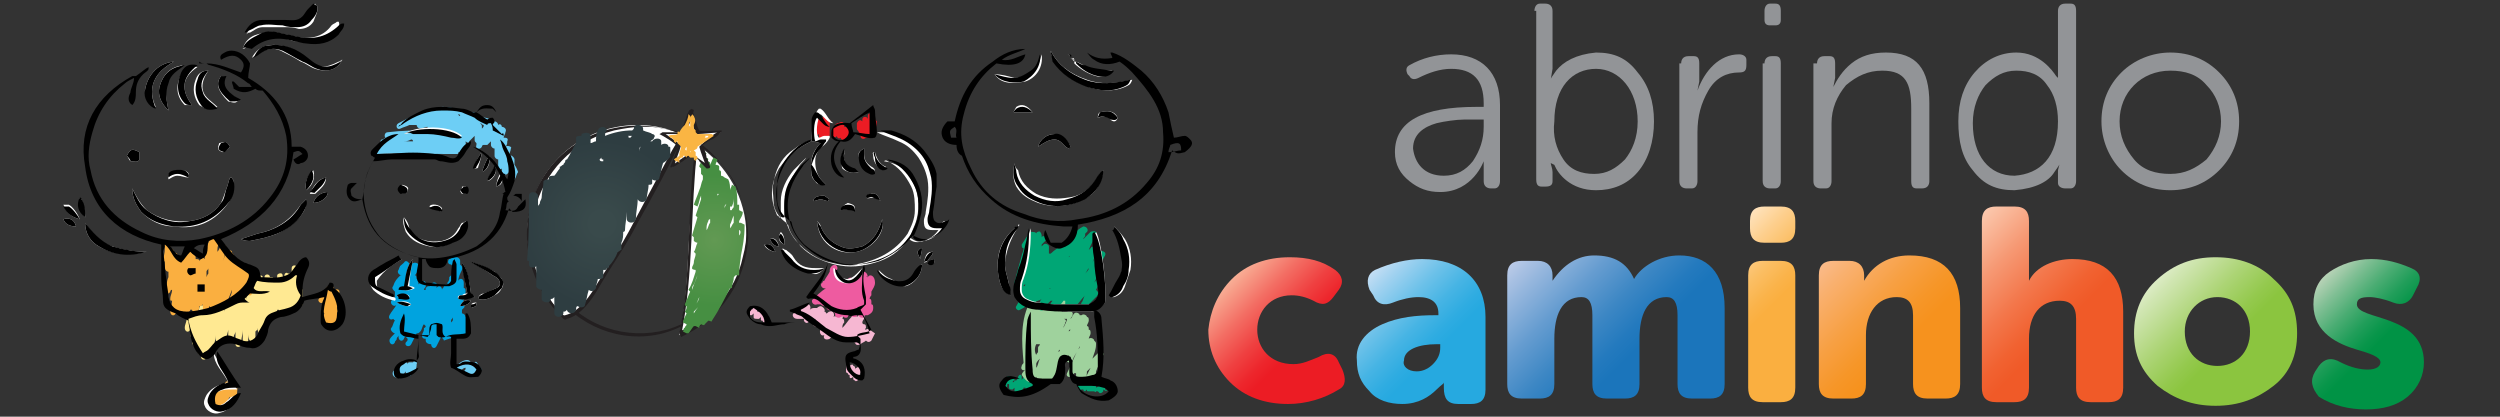 <?xml version="1.0" encoding="utf-8"?>
<!-- Generator: Adobe Illustrator 18.0.0, SVG Export Plug-In . SVG Version: 6.00 Build 0)  -->
<!DOCTYPE svg PUBLIC "-//W3C//DTD SVG 1.1//EN" "http://www.w3.org/Graphics/SVG/1.1/DTD/svg11.dtd">
<svg version="1.1" id="Camada_1" xmlns="http://www.w3.org/2000/svg" xmlns:xlink="http://www.w3.org/1999/xlink" x="0px" y="0px"
	 viewBox="0 0 138 23" enable-background="new 0 0 138 23" xml:space="preserve">
<rect x="0" y="0" width="138" height="23" fill="#333333" stroke="none"/>
<g>
	<g>
		<path fill="#929497" d="M81.5,5.9h0.4V5.7c0-1.3-0.6-1.9-1.8-1.9c-0.6,0-1.2,0.2-1.8,0.5c-0.2,0.1-0.4,0.1-0.5-0.1l-0.1-0.1
			c-0.1-0.2-0.1-0.4,0.1-0.5c0.7-0.4,1.5-0.6,2.3-0.6c1.7,0,2.7,1,2.7,2.8V10c0,0.2-0.1,0.4-0.3,0.4h-0.2c-0.2,0-0.4-0.1-0.4-0.4
			V9.4l0-0.5h0c0,0-0.6,1.7-2.4,1.7c-0.7,0-1.2-0.2-1.7-0.6C77.3,9.6,77,9.1,77,8.4C77,6.7,78.5,5.9,81.5,5.9z M79.7,9.7
			c0.7,0,1.2-0.3,1.6-0.8c0.4-0.6,0.6-1.2,0.6-1.9V6.6h-0.4c-0.2,0-0.5,0-0.7,0c-0.4,0-1.1,0.1-1.5,0.2c-0.7,0.2-1.3,0.6-1.3,1.4
			C78.1,9,78.6,9.7,79.7,9.7z"/>
		<path fill="#929497" d="M84.7,0.6c0-0.2,0.1-0.4,0.3-0.4h0.3c0.2,0,0.4,0.1,0.4,0.4v3.2l-0.1,0.6h0c0-0.1,0.1-0.2,0.3-0.5
			c0.4-0.5,1.1-0.9,2.2-1c1,0,1.7,0.3,2.3,1.1c0.6,0.7,0.9,1.6,0.9,2.7c0,1.1-0.3,2.1-0.9,2.8c-0.6,0.7-1.4,1-2.3,1
			c-1.4,0-2.1-0.9-2.3-1.4L85.6,9h0c0,0.1,0.1,0.3,0.1,0.5V10c0,0.2-0.1,0.3-0.4,0.3h-0.2c-0.2,0-0.3-0.1-0.3-0.4V0.6z M86.3,8.8
			c0.4,0.6,1,0.8,1.7,0.8c0.7,0,1.2-0.3,1.7-0.8c0.4-0.5,0.7-1.2,0.7-2.1c0-1.7-1-2.9-2.3-2.9c-1.3,0-2.3,1-2.3,2.9
			C85.7,7.5,85.9,8.2,86.3,8.8z"/>
		<path fill="#929497" d="M92.8,3.5c0-0.2,0.1-0.4,0.4-0.4h0.3c0.2,0,0.3,0.1,0.3,0.4v1L93.7,5h0c0.4-1.1,1.2-2,2.3-2
			c0.2,0,0.4,0.1,0.4,0.3v0.3C96.4,3.9,96.3,4,96,4c-0.7,0-1.3,0.3-1.7,1c-0.4,0.7-0.6,1.4-0.6,2.3V10c0,0.2-0.1,0.4-0.3,0.4h-0.3
			c-0.2,0-0.4-0.1-0.4-0.4V3.5z"/>
		<path fill="#929497" d="M97.7,1.4c-0.2,0-0.3-0.1-0.3-0.3V0.6c0-0.2,0.1-0.4,0.3-0.4H98c0.2,0,0.3,0.1,0.3,0.4v0.5
			c0,0.2-0.1,0.3-0.3,0.3H97.7z M97.4,3.5c0-0.2,0.1-0.4,0.4-0.4H98c0.2,0,0.3,0.1,0.3,0.4V10c0,0.2-0.1,0.4-0.3,0.4h-0.3
			c-0.2,0-0.4-0.1-0.4-0.4V3.5z"/>
		<path fill="#929497" d="M100.3,3.5c0-0.2,0.1-0.4,0.4-0.4h0.3c0.2,0,0.3,0.1,0.3,0.4v0.8l-0.1,0.5h0c0.2-0.4,0.5-0.9,1-1.3
			c0.5-0.4,1.1-0.6,1.9-0.6c1.7,0,2.4,0.9,2.4,2.8V10c0,0.2-0.1,0.4-0.4,0.4h-0.3c-0.2,0-0.3-0.1-0.3-0.4V6c0-1.4-0.3-2.1-1.6-2.1
			c-0.8,0-1.4,0.3-2,0.8c-0.5,0.6-0.8,1.3-0.8,2.1V10c0,0.2-0.1,0.4-0.3,0.4h-0.3c-0.2,0-0.4-0.1-0.4-0.4V3.5z"/>
		<path fill="#929497" d="M113.5,4.2l0.1,0.1h0c0-0.2,0-0.3,0-0.5V0.6c0-0.2,0.1-0.4,0.4-0.4h0.3c0.2,0,0.3,0.1,0.3,0.4V10
			c0,0.2-0.1,0.4-0.3,0.4H114c-0.2,0-0.4-0.1-0.4-0.3V9.4l0.1-0.4h0c0,0.1-0.1,0.2-0.3,0.5c-0.3,0.5-1,0.9-2.2,1
			c-1,0-1.7-0.3-2.3-1.1c-0.6-0.7-0.8-1.6-0.8-2.7c0-1.1,0.3-2,0.9-2.7c0.6-0.7,1.4-1.1,2.3-1.1C112.6,2.9,113.3,3.9,113.5,4.2z
			 M113.6,6.7c0-0.8-0.2-1.5-0.6-2c-0.4-0.6-1-0.8-1.7-0.8c-0.7,0-1.2,0.3-1.7,0.8c-0.4,0.5-0.7,1.2-0.7,2.1c0,1.8,0.9,2.9,2.3,2.9
			C112.6,9.6,113.6,8.7,113.6,6.7z"/>
		<path fill="#929497" d="M117.1,4c0.7-0.7,1.7-1.1,2.7-1.1c1.1,0,2,0.4,2.7,1.1c0.7,0.7,1.1,1.6,1.1,2.7c0,1.1-0.4,2-1.1,2.7
			c-0.7,0.7-1.6,1.1-2.7,1.1c-1.1,0-2-0.4-2.7-1.1c-0.7-0.7-1.1-1.7-1.1-2.7C116,5.6,116.4,4.7,117.1,4z M117.8,8.8
			c0.5,0.6,1.2,0.8,2,0.8c0.8,0,1.4-0.3,2-0.8c0.5-0.6,0.8-1.3,0.8-2.1c0-0.8-0.3-1.5-0.8-2c-0.5-0.6-1.2-0.8-2-0.8
			c-0.8,0-1.5,0.3-2,0.8c-0.5,0.5-0.8,1.2-0.8,2C117,7.5,117.3,8.2,117.8,8.8z"/>
	</g>
	<g>
		<linearGradient id="SVGID_1_" gradientUnits="userSpaceOnUse" x1="68.112" y1="15.309" x2="74.198" y2="21.395">
			<stop  offset="0" style="stop-color:#F8AE95"/>
			<stop  offset="1.585604e-002" style="stop-color:#F8A991"/>
			<stop  offset="0.217" style="stop-color:#F36D63"/>
			<stop  offset="0.389" style="stop-color:#EF4141"/>
			<stop  offset="0.522" style="stop-color:#ED262C"/>
			<stop  offset="0.6" style="stop-color:#EC1C24"/>
		</linearGradient>
		<path fill="url(#SVGID_1_)" d="M68,15.4c0.8-0.8,1.9-1.2,3.2-1.2c1,0,1.8,0.2,2.5,0.7c0.4,0.3,0.5,0.7,0.2,1.1l-0.3,0.4
			c-0.3,0.4-0.6,0.5-1.1,0.2c-0.4-0.2-0.8-0.3-1.2-0.3c-1.2,0-1.9,0.9-1.9,1.9c0,1,0.7,1.9,2,1.9c0.5,0,0.9-0.2,1.4-0.4
			c0.5-0.3,0.9-0.2,1.1,0.3l0.2,0.4c0.2,0.5,0.2,0.9-0.2,1.1c-0.8,0.5-1.8,0.8-2.8,0.8c-1.3,0-2.4-0.4-3.2-1.2
			c-0.8-0.8-1.2-1.8-1.2-2.9C66.8,17.2,67.2,16.2,68,15.4z"/>
		<linearGradient id="SVGID_2_" gradientUnits="userSpaceOnUse" x1="75.341" y1="15.382" x2="81.942" y2="21.984">
			<stop  offset="0" style="stop-color:#C4DEF4"/>
			<stop  offset="9.989692e-002" style="stop-color:#A1D2F0"/>
			<stop  offset="0.267" style="stop-color:#6CC1E9"/>
			<stop  offset="0.412" style="stop-color:#46B4E4"/>
			<stop  offset="0.528" style="stop-color:#2FACE1"/>
			<stop  offset="0.6" style="stop-color:#26A9E0"/>
		</linearGradient>
		<path fill="url(#SVGID_2_)" d="M76.3,17.9c0.9-0.4,1.9-0.5,2.9-0.5h0.2v-0.1c0-0.6-0.4-0.9-1.1-0.9c-0.4,0-0.9,0.1-1.4,0.3
			c-0.5,0.2-0.9,0.1-1.1-0.4L75.6,16c-0.2-0.5-0.1-0.9,0.3-1.1c0.9-0.4,1.8-0.6,2.6-0.6c2.2,0,3.5,1.2,3.5,3.2v4
			c0,0.6-0.3,0.8-0.8,0.8h-0.7c-0.6,0-0.8-0.3-0.8-0.9v-0.1l0-0.2h0c0,0.1-0.1,0.1-0.4,0.4c-0.4,0.4-1,0.8-1.9,0.8
			c-0.7,0-1.4-0.2-1.8-0.7c-0.5-0.5-0.7-1-0.7-1.7C74.8,19,75.4,18.3,76.3,17.9z M78.2,20.5c0.4,0,0.7-0.2,0.9-0.4
			c0.3-0.3,0.4-0.6,0.4-0.9v-0.2h-0.2c-1,0-1.8,0.3-1.8,0.9C77.4,20.2,77.7,20.5,78.2,20.5z"/>
		<linearGradient id="SVGID_3_" gradientUnits="userSpaceOnUse" x1="84.321" y1="13.731" x2="93.888" y2="23.297">
			<stop  offset="0" style="stop-color:#B9C9E7"/>
			<stop  offset="8.433664e-002" style="stop-color:#9CBADF"/>
			<stop  offset="0.26" style="stop-color:#659CD0"/>
			<stop  offset="0.411" style="stop-color:#3D87C4"/>
			<stop  offset="0.531" style="stop-color:#247ABE"/>
			<stop  offset="0.604" style="stop-color:#1B75BB"/>
		</linearGradient>
		<path fill="url(#SVGID_3_)" d="M83.2,15.2c0-0.6,0.3-0.8,0.8-0.8h0.9c0.5,0,0.8,0.3,0.8,0.8v0.1l0,0.2h0c0.6-0.9,1.4-1.4,2.3-1.4
			c1.1,0,1.8,0.4,2.2,1.3h0c0.4-0.7,1.4-1.3,2.5-1.3c1.5,0,2.5,0.9,2.5,2.9v4.2c0,0.6-0.3,0.8-0.8,0.8h-1c-0.6,0-0.8-0.3-0.8-0.8
			v-3.8c0-0.7-0.2-1-0.6-1c-1.1,0-1.5,1-1.5,2.3v2.5c0,0.6-0.3,0.8-0.8,0.8h-1c-0.6,0-0.8-0.3-0.8-0.8v-3.8c0-0.7-0.2-1-0.6-1
			c-1.1,0-1.5,1-1.5,2.3v2.5c0,0.6-0.3,0.8-0.8,0.8h-1c-0.6,0-0.8-0.3-0.8-0.8V15.2z"/>
		<linearGradient id="SVGID_4_" gradientUnits="userSpaceOnUse" x1="94.667" y1="13.649" x2="100.989" y2="19.972">
			<stop  offset="0" style="stop-color:#FFE3BE"/>
			<stop  offset="0.155" style="stop-color:#FDCF8D"/>
			<stop  offset="0.309" style="stop-color:#FBBE63"/>
			<stop  offset="0.431" style="stop-color:#FAB34A"/>
			<stop  offset="0.503" style="stop-color:#FAAF40"/>
		</linearGradient>
		<path fill="url(#SVGID_4_)" d="M96.5,15.2c0-0.6,0.3-0.8,0.8-0.8h1c0.6,0,0.8,0.3,0.8,0.8v6.2c0,0.6-0.3,0.8-0.8,0.8h-1
			c-0.6,0-0.8-0.3-0.8-0.8V15.2z M97.4,13.4c-0.6,0-0.8-0.3-0.8-0.8v-0.4c0-0.6,0.3-0.8,0.8-0.8h0.9c0.6,0,0.8,0.3,0.8,0.8v0.4
			c0,0.6-0.3,0.8-0.8,0.8H97.4z"/>
		<linearGradient id="SVGID_5_" gradientUnits="userSpaceOnUse" x1="100.392" y1="14.816" x2="107.813" y2="22.236">
			<stop  offset="0" style="stop-color:#FABA88"/>
			<stop  offset="0.113" style="stop-color:#F9B06E"/>
			<stop  offset="0.329" style="stop-color:#F7A043"/>
			<stop  offset="0.497" style="stop-color:#F69628"/>
			<stop  offset="0.596" style="stop-color:#F6921E"/>
		</linearGradient>
		<path fill="url(#SVGID_5_)" d="M100.4,15.2c0-0.6,0.3-0.8,0.8-0.8h0.9c0.5,0,0.8,0.3,0.8,0.8v0.1l0,0.2h0c0.5-0.9,1.4-1.4,2.5-1.4
			c1.9,0,2.8,1,2.8,2.9v4.2c0,0.6-0.3,0.8-0.8,0.8h-1c-0.6,0-0.8-0.3-0.8-0.8v-3.8c0-0.7-0.3-1-0.9-1c-1.1,0-1.7,0.9-1.7,2.1v2.7
			c0,0.6-0.3,0.8-0.8,0.8h-1c-0.6,0-0.8-0.3-0.8-0.8V15.2z"/>
		<linearGradient id="SVGID_6_" gradientUnits="userSpaceOnUse" x1="107.869" y1="13.295" x2="116.809" y2="22.236">
			<stop  offset="0" style="stop-color:#FBC8AD"/>
			<stop  offset="1.473051e-003" style="stop-color:#FBC8AD"/>
			<stop  offset="0.204" style="stop-color:#F69974"/>
			<stop  offset="0.378" style="stop-color:#F3774B"/>
			<stop  offset="0.514" style="stop-color:#F16231"/>
			<stop  offset="0.597" style="stop-color:#F05A28"/>
		</linearGradient>
		<path fill="url(#SVGID_6_)" d="M109.4,12.2c0-0.6,0.3-0.8,0.8-0.8h1c0.6,0,0.8,0.3,0.8,0.8v2.6l0,0.7h0c0.4-0.8,1.4-1.2,2.4-1.2
			c1.9,0,2.8,1,2.8,2.9v4.2c0,0.6-0.3,0.8-0.8,0.8h-1c-0.6,0-0.8-0.3-0.8-0.8v-3.8c0-0.7-0.3-1-0.9-1c-1.1,0-1.7,0.8-1.7,2.1v2.7
			c0,0.6-0.3,0.8-0.8,0.8h-1c-0.6,0-0.8-0.3-0.8-0.8V12.2z"/>
		<linearGradient id="SVGID_7_" gradientUnits="userSpaceOnUse" x1="119.306" y1="15.269" x2="125.438" y2="21.4">
			<stop  offset="0" style="stop-color:#DBEBC3"/>
			<stop  offset="6.052900e-002" style="stop-color:#D1E6B3"/>
			<stop  offset="0.317" style="stop-color:#ACD475"/>
			<stop  offset="0.505" style="stop-color:#94C94E"/>
			<stop  offset="0.603" style="stop-color:#8BC53F"/>
		</linearGradient>
		<path fill="url(#SVGID_7_)" d="M125.5,15.4c0.9,0.8,1.3,1.7,1.3,3c0,1.2-0.4,2.2-1.3,2.9c-0.9,0.7-1.9,1.1-3.2,1.1
			c-1.3,0-2.3-0.4-3.2-1.1c-0.9-0.8-1.3-1.7-1.3-2.9c0-1.2,0.4-2.2,1.3-3c0.9-0.8,1.9-1.2,3.2-1.2C123.6,14.2,124.7,14.6,125.5,15.4
			z M122.4,20.2c1,0,1.8-0.7,1.8-1.9c0-1.2-0.8-1.9-1.8-1.9c-1,0-1.8,0.8-1.8,1.9C120.6,19.5,121.4,20.2,122.4,20.2z"/>
		<linearGradient id="SVGID_8_" gradientUnits="userSpaceOnUse" x1="127.96" y1="15.528" x2="133.568" y2="21.135">
			<stop  offset="0" style="stop-color:#BAD3B8"/>
			<stop  offset="0.146" style="stop-color:#80BF94"/>
			<stop  offset="0.3" style="stop-color:#49AC72"/>
			<stop  offset="0.432" style="stop-color:#219E5A"/>
			<stop  offset="0.537" style="stop-color:#09964B"/>
			<stop  offset="0.602" style="stop-color:#009345"/>
		</linearGradient>
		<path fill="url(#SVGID_8_)" d="M127.8,20.5l0.2-0.3c0.3-0.4,0.7-0.5,1.2-0.2c0.6,0.3,1.1,0.4,1.5,0.4c0.5,0,0.7-0.2,0.7-0.4
			c0-0.3-0.6-0.5-1.3-0.7c-1-0.3-2.4-0.9-2.4-2.5c0-0.8,0.3-1.4,0.9-1.8c0.6-0.4,1.4-0.7,2.3-0.7c0.8,0,1.5,0.2,2.2,0.5
			c0.5,0.2,0.6,0.6,0.3,1.1l-0.2,0.4c-0.2,0.4-0.6,0.6-1.1,0.4c-0.5-0.2-1-0.3-1.3-0.3c-0.5,0-0.7,0.1-0.7,0.4
			c0,0.9,3.7,0.5,3.7,3.2c0,0.7-0.3,1.4-0.9,1.9c-0.6,0.5-1.4,0.7-2.3,0.7c-0.9,0-1.8-0.2-2.6-0.7C127.6,21.4,127.5,21,127.8,20.5z"
			/>
	</g>
</g>
<g>
	<g>
		<path fill="#FFE992" d="M16.4,14.8c0-0.2-0.3-0.2-0.3,0c0,0.1,0,0.2,0,0.3c0,0,0,0,0,0c0,0-0.1,0-0.2,0c-0.1-0.1-0.2,0-0.2,0.1
			c0,0.1,0,0.2,0,0.3c0-0.1-0.1-0.2-0.1-0.3c0-0.2-0.3-0.1-0.3,0c0,0.1,0,0.2,0,0.3c0-0.1-0.1-0.1-0.2-0.1c0,0,0,0,0,0
			c0-0.1-0.1-0.1-0.2-0.1c0-0.2-0.3-0.2-0.3,0c0,0,0,0.1,0,0.1c0,0-0.1,0-0.1,0c0,0,0-0.1,0-0.1c0-0.1-0.1-0.1-0.2-0.1
			c0-0.2-0.3-0.2-0.3,0c0,0.3,0,0.6,0,0.9c0,0,0,0,0,0c0-0.1,0-0.2,0-0.3c0-0.2-0.3-0.2-0.3,0c0,0.1,0,0.1,0,0.2
			c0,0-0.1,0.1-0.1,0.1c0,0.2,0,0.3,0,0.5c0-0.1,0-0.2-0.1-0.3c0-0.2-0.3-0.1-0.3,0c0,0,0,0,0,0c-0.1,0-0.2,0-0.2,0.2
			c0,0,0,0.1,0,0.1c-0.1-0.1-0.2,0-0.2,0.1c0,0.1,0,0.1,0,0.2c0,0,0,0,0-0.1c0-0.2-0.3-0.2-0.3,0c0,0.1-0.1,0.3-0.1,0.4
			c0,0,0-0.1,0-0.1c0-0.2-0.3-0.2-0.3,0c-0.1-0.1-0.2-0.1-0.3,0c0,0,0,0.1,0,0.1c0-0.1-0.1-0.1-0.1-0.1c-0.1-0.1-0.2-0.1-0.2,0
			c0,0-0.1,0.1-0.1,0.1c0,0,0-0.1,0-0.1c0-0.1,0-0.1-0.1-0.1c0-0.2-0.3-0.2-0.3,0c0,0.1-0.1,0.2-0.1,0.4c0,0-0.1,0-0.1,0
			c0,0,0,0,0,0c0-0.1-0.2-0.2-0.3-0.1c0,0.1-0.1,0.1-0.1,0.2c-0.1,0-0.1,0-0.1,0.1c0,0.2-0.1,0.3-0.1,0.5c0,0.2,0.2,0.3,0.3,0.1
			c0,0,0,0,0,0c0,0.1,0,0.2,0,0.3c0,0.1,0.1,0.1,0.1,0.2c0,0.1,0,0.1,0,0.2c0,0.1,0.1,0.2,0.2,0.2c0,0,0.1,0.1,0.1,0
			c0,0.1,0,0.2,0,0.3c0,0.1,0.1,0.2,0.2,0.2c0,0,0,0,0,0.1c0,0.2,0.3,0.2,0.3,0c0-0.1,0.1-0.3,0.1-0.4c0,0,0,0,0,0
			c0,0.2,0.3,0.2,0.3,0c0-0.3,0.1-0.5,0.1-0.8c0,0.1,0,0.1,0,0.2c0,0.2,0.2,0.2,0.3,0.1c0.1,0.1,0.2,0.1,0.3-0.1
			c0-0.2,0.1-0.4,0.1-0.5c0,0.1,0,0.2,0,0.4c0,0.2,0.3,0.2,0.3,0c0-0.1,0.1-0.2,0.1-0.3c0,0.2,0,0.4,0,0.7c0,0.2,0.3,0.2,0.3,0
			c0-0.3,0.1-0.5,0.1-0.8c0,0.2,0,0.4,0,0.7c0,0.2,0.3,0.2,0.3,0c0-0.2,0-0.3,0-0.5c0,0.1,0,0.3,0.1,0.4c0,0.2,0.3,0.1,0.3,0
			c0-0.2,0-0.3,0-0.5c0,0,0.1-0.1,0.1-0.1c0,0,0-0.1,0-0.1c0,0.1,0.1,0.3,0.1,0.4c0,0.2,0.3,0.1,0.3,0c0-0.1,0-0.2,0-0.3
			c0,0,0.1-0.1,0.1-0.1c0-0.1,0-0.3,0-0.4c0,0,0.1,0,0.1-0.1c0.1,0.1,0.3,0,0.3-0.1c0,0,0-0.1,0-0.1c0.1,0,0.2,0,0.2-0.2
			c0,0,0-0.1,0-0.1c0,0,0,0,0.1,0c0,0,0,0.1,0,0.1c0,0.1,0.2,0.2,0.3,0.1c0,0.2,0.3,0.1,0.3-0.1c0-0.1,0-0.1,0-0.2c0,0,0,0,0.1,0
			c0,0,0,0,0,0c0,0.2,0.3,0.1,0.3,0c0-0.1,0-0.2,0-0.3c0,0,0,0.1,0,0.1c0,0.2,0.3,0.1,0.3,0c0-0.2,0-0.5,0-0.7c0,0,0-0.1,0-0.1
			C16.4,15.5,16.4,15.2,16.4,14.8z"/>
		<g>
			<path fill="#FAAF40" d="M18.6,17c0,0,0-0.1,0.1-0.1c0-0.1,0-0.1,0-0.2c0,0,0,0,0-0.1c0-0.1,0-0.1-0.1-0.2c0-0.1,0.1-0.1,0.1-0.2
				c0.1-0.1,0-0.3-0.2-0.2c-0.1,0-0.2,0.1-0.2,0.1c0,0,0.1-0.1,0.1-0.1c0.1-0.2-0.2-0.3-0.3-0.2c-0.2,0.2-0.3,0.5-0.5,0.7
				c-0.1,0.1,0.1,0.3,0.2,0.2c0,0,0.1,0,0.1,0c-0.1,0.1-0.1,0.3-0.1,0.4c0,0.1,0.1,0.2,0.1,0.2c0,0,0,0.1-0.1,0.1c0,0.1,0,0.1,0,0.2
				c0,0,0,0,0,0c-0.1,0.1,0,0.3,0.2,0.3c0,0.1,0.2,0.2,0.3,0.1c0,0,0,0,0-0.1c0.1,0,0.2,0,0.2-0.1c0.1-0.1,0.1-0.3,0.1-0.4
				c0,0,0-0.1,0-0.1c0,0,0-0.1,0.1-0.1C18.7,17.2,18.6,17.1,18.6,17z"/>
			<path fill="#FAAF40" d="M13,21.4C13,21.4,13,21.4,13,21.4c0-0.2-0.2-0.3-0.3-0.2c0,0,0,0,0,0c0-0.2-0.3-0.2-0.3,0c0,0,0,0,0,0
				c-0.1,0-0.2,0-0.2,0.1c0,0,0,0.1,0,0.1c-0.1-0.1-0.2-0.1-0.2,0c0,0,0,0.1-0.1,0.1c-0.1,0-0.2,0-0.2,0.1c0,0,0,0,0,0c0,0,0,0,0,0
				c0,0,0,0,0,0c0,0.3-0.1,0.5-0.1,0.8c0,0.2,0.3,0.2,0.3,0c0,0,0-0.1,0-0.1c0,0,0,0,0,0c0,0.1,0.1,0.1,0.2,0.1c0.1,0,0.1,0,0.2-0.1
				c0.1,0,0.1,0,0.2-0.1c0.1-0.1,0.1-0.2,0.2-0.3c0,0,0,0.1,0,0.1c0,0.2,0.2,0.2,0.3,0c0.1-0.2,0.1-0.4,0.1-0.6
				C13,21.5,13,21.5,13,21.4z"/>
		</g>
		<path fill="#FAAF40" d="M13.8,14.9C13.8,14.9,13.8,14.9,13.8,14.9c0-0.2-0.1-0.3-0.2-0.2c-0.1-0.1-0.2-0.1-0.2,0c0,0,0-0.1,0-0.1
			c0-0.1-0.1-0.2-0.2-0.2c0-0.1-0.2-0.2-0.3-0.1c0-0.1,0-0.1,0-0.2c0-0.1-0.1-0.1-0.1-0.2c0-0.1-0.2-0.1-0.3,0
			c-0.1,0.2-0.1,0.3-0.2,0.5c0.1-0.2,0.1-0.4,0.2-0.7c0-0.2-0.2-0.3-0.3-0.1c-0.1,0.1-0.1,0.2-0.2,0.3c0-0.2,0-0.3,0.1-0.5
			c0-0.1-0.1-0.2-0.2-0.2c0,0,0,0,0,0c0-0.1-0.2-0.2-0.3,0c-0.2,0.4-0.3,0.7-0.3,1.1c-0.1-0.1-0.1-0.1-0.2,0c0,0-0.1,0.1-0.1,0.1
			c0-0.1-0.1-0.1-0.2-0.1c0,0,0,0,0-0.1c0-0.1-0.1-0.2-0.2-0.2c0,0,0,0,0,0c0-0.2-0.2-0.3-0.3-0.1c-0.1,0.1-0.1,0.2-0.2,0.3
			c0,0-0.1,0-0.1,0c-0.1,0-0.1,0.1-0.2,0.1c0-0.1,0-0.1,0-0.2c0-0.1-0.1-0.2-0.2-0.1c0,0,0-0.1,0-0.1c0-0.1-0.1-0.2-0.2-0.2
			c0-0.1,0-0.1,0-0.2c0-0.1-0.1-0.1-0.1-0.2c-0.1,0-0.2,0-0.2,0.1c0,0.1-0.1,0.1,0,0.2c0,0.2,0,0.4-0.1,0.7c0,0.1,0.1,0.1,0.1,0.2
			c0,0.1,0,0.2,0,0.3c0,0.1,0.1,0.2,0.2,0.2c0,0.1,0,0.2,0,0.3c0,0,0,0,0,0c-0.1,0.2-0.1,0.5-0.2,0.7c0,0.2,0.2,0.3,0.3,0.1
			c0,0,0-0.1,0.1-0.1c0,0.2-0.1,0.3-0.1,0.5c0,0.1,0,0.1,0.1,0.1c0,0.2-0.1,0.4-0.1,0.6c0,0.2,0.2,0.3,0.3,0.1
			c0-0.1,0.1-0.1,0.1-0.2c0,0,0.1,0.1,0.1,0.1c0.1,0,0.2,0,0.2,0c0,0.2,0.2,0.3,0.3,0.1c0-0.1,0.1-0.1,0.1-0.2c0,0,0.1,0,0.1,0
			c0,0.1,0.2,0.2,0.3,0.1c0.1-0.1,0.1-0.2,0.1-0.3c0.1,0,0.1,0,0.2-0.1c0,0.1,0,0.1,0,0.2c0,0.2,0.2,0.3,0.3,0.1
			c0-0.1,0.1-0.2,0.1-0.3c0,0,0,0,0,0c-0.1,0.2,0.2,0.3,0.3,0.1c0,0,0,0,0,0c0,0.1,0.2,0.1,0.3,0c0,0,0-0.1,0-0.1
			c0,0.1,0.2,0.2,0.3,0c0.1-0.3,0.2-0.5,0.3-0.8c0,0.1,0,0.2-0.1,0.4c0,0.2,0.2,0.3,0.3,0.1c0.1-0.1,0.1-0.3,0.2-0.4
			c0,0.1,0,0.1,0,0.2c0,0.2,0.3,0.2,0.3,0c0,0,0-0.1,0-0.1c0,0,0.1,0,0.1-0.1c0,0,0,0,0,0c0,0.2,0.3,0.3,0.3,0.1
			c0.1-0.4,0.2-0.8,0.3-1.2C14,15,13.9,14.9,13.8,14.9z M10.8,15.1C10.8,15.1,10.8,15.1,10.8,15.1C10.8,15.1,10.8,15.1,10.8,15.1
			C10.8,15.1,10.8,15.1,10.8,15.1z M10,15C10,15,10,15,10,15C10,15,10,15,10,15C10,15,10,15,10,15z M11.4,15.3
			C11.4,15.3,11.4,15.2,11.4,15.3c0-0.1,0-0.2,0-0.2c0,0,0,0,0,0c0,0,0-0.1,0-0.1c0-0.1,0.1-0.1,0.1-0.2c0,0.1,0,0.2,0,0.3
			c-0.1,0.1-0.1,0.3-0.2,0.4C11.4,15.4,11.4,15.3,11.4,15.3z"/>
		<g>
			<path fill="#FFFFFF" d="M13.4,2.7c0.1,0,0.2-0.1,0.2-0.1c0.7-0.6,1.5-0.7,2.4-0.4c0.2,0.1,0.4,0.1,0.6,0.1c0.7,0.1,1.3,0,1.8-0.5
				c0.2-0.2,0.4-0.3,0.3-0.6c0,0-0.1,0-0.1,0c-0.1,0.1-0.2,0.1-0.3,0.2C17.8,2.1,17,2.2,16.2,2c-0.3-0.1-0.6-0.1-0.9-0.2
				c-0.4-0.1-0.7,0-1.1,0.1C13.8,2,13.5,2.3,13.4,2.7C13.3,2.7,13.3,2.7,13.4,2.7C13.3,2.7,13.3,2.7,13.4,2.7
				C13.3,2.7,13.4,2.7,13.4,2.7z"/>
			<path fill="#FFFFFF" d="M7.3,10.4L7.3,10.4c0,0.5,0.2,0.9,0.5,1.3c0.5,0.5,1.1,0.8,1.8,0.8c1.3,0.2,2.3-0.3,3-1.3
				c0.3-0.4,0.3-0.8,0.3-1.2c0-0.1-0.1-0.1-0.1-0.2c0,0-0.1,0-0.1,0c-0.1,0.2-0.1,0.4-0.2,0.6c-0.1,0.3-0.2,0.6-0.3,0.8
				c-0.4,0.6-1,0.9-1.7,1c-0.9,0.1-1.7-0.1-2.4-0.6C7.7,11.2,7.5,10.8,7.3,10.4z"/>
			<path fill="#FFFFFF" d="M12.6,21.1c-0.1,0-0.2,0.1-0.3,0.1c-0.4,0.1-0.7,0.3-0.9,0.6c-0.1,0.2-0.2,0.4-0.1,0.6
				c0.1,0.3,0.5,0.5,0.8,0.4c0.5-0.1,0.8-0.5,1-1c-0.1,0-0.2,0.1-0.3,0.1c-0.2,0.1-0.3,0.3-0.5,0.4c-0.2,0.1-0.4,0.2-0.6,0.1
				c-0.1-0.4,0-0.7,0.4-0.8c0.2-0.1,0.5-0.1,0.7-0.1c0.1,0,0.2,0,0.3,0c-0.5-0.7-0.9-1.3-1.3-2C11.8,20.1,12.3,20.5,12.6,21.1z"/>
			<path fill="#FFFFFF" d="M18.9,3.3c-0.1,0-0.1,0.1-0.2,0.1c-0.8,0.4-1.2,0.4-1.8-0.2c0,0,0,0,0,0c-0.6-0.5-1.3-0.8-2.1-0.7
				c-0.4,0.1-0.7,0.3-0.9,0.7C14,3.1,14.1,3.1,14.2,3c0.4-0.3,0.9-0.4,1.3-0.2c0.4,0.2,0.8,0.4,1.1,0.6c0.3,0.1,0.5,0.3,0.8,0.4
				C18,4,18.6,3.9,18.9,3.3z"/>
			<path fill="#FFFFFF" d="M13.3,13.2c0.2,0.1,0.4,0.1,0.5,0.1c0.5-0.1,1-0.2,1.5-0.4c0.6-0.3,1.2-0.7,1.5-1.3
				c0.1-0.2,0.1-0.4,0.1-0.6c-0.1,0.1-0.2,0.2-0.3,0.3c-0.6,0.9-1.4,1.4-2.4,1.6C13.9,13,13.6,13.1,13.3,13.2z"/>
			<path fill="#FFFFFF" d="M17.5,0.3c0,0-0.1,0-0.1-0.1c-0.1,0.1-0.2,0.2-0.3,0.3C17,0.7,16.9,0.9,16.8,1c-0.3,0.3-0.7,0.2-1,0.2
				c-0.4,0-0.8-0.1-1.2,0c-0.5,0-0.8,0.3-1,0.7c0.1-0.1,0.1-0.1,0.2-0.1c0.2-0.1,0.4-0.3,0.7-0.3c0.4,0,0.8,0,1.2,0
				c0.3,0,0.5,0,0.8,0.1c0.3,0,0.6-0.1,0.8-0.4C17.4,0.9,17.6,0.6,17.5,0.3z"/>
			<path fill="#FFFFFF" d="M8.1,13.9c-0.7,0-1.3-0.1-1.9-0.3c-0.7-0.2-1.1-0.7-1.5-1.3c0,0.5,0.2,0.9,0.6,1.2
				C6.2,14.1,7.2,14.1,8.1,13.9z"/>
			<path fill="#FFFFFF" d="M9.6,3.4C8.6,3.5,8.1,4.3,8,5c0,0.4,0.2,0.8,0.6,0.9C8.4,5.5,8.3,5,8.5,4.5C8.7,4,9.1,3.7,9.6,3.4z"/>
			<path fill="#FFFFFF" d="M11.5,3.9c-0.4,0-0.6,0.2-0.7,0.5c-0.2,0.5-0.1,1,0.2,1.4C11.3,6,11.6,6.1,12,5.9
				c-0.3-0.3-0.7-0.5-0.8-0.9C11.1,4.6,11.3,4.2,11.5,3.9z"/>
			<path fill="#FFFFFF" d="M9.3,6.1c-0.1-0.5-0.2-1-0.1-1.5c0.1-0.5,0.5-0.8,0.9-1C9.4,3.7,9,4.1,8.8,4.8C8.7,5.3,8.9,5.7,9.3,6.1z"
				/>
			<path fill="#FFFFFF" d="M10.6,5.8C10,5,10,4.3,10.9,3.7c-0.4-0.1-0.7,0-0.9,0.4c-0.3,0.6-0.3,1.2,0.2,1.7
				C10.3,5.8,10.4,5.8,10.6,5.8z"/>
			<path fill="#FFFFFF" d="M12.2,4.2C11.9,4.6,12,5,12.6,5.6c0.4,0.1,0.4,0.1,0.6-0.1c-0.2-0.1-0.3-0.2-0.5-0.3
				c-0.4-0.3-0.5-0.7-0.3-1C12.4,4.2,12.3,4.2,12.2,4.2z"/>
			<path fill="#FFFFFF" d="M18,9.8c-0.5,0.1-0.7,0.5-0.9,0.9c0.1,0,0.2,0,0.3,0C17.7,10.4,18,10.2,18,9.8z"/>
			<path fill="#FFFFFF" d="M7.7,8.4C7.3,8.2,7.2,8.2,7,8.6c0.1,0.1,0.1,0.2,0.2,0.3c0.2,0,0.4,0.1,0.5-0.1C7.7,8.6,7.7,8.5,7.7,8.4z
				"/>
			<path fill="#FFFFFF" d="M10.2,9.4c-0.7,0-1,0.1-0.9,0.5c0.2-0.1,0.3-0.2,0.5-0.2c0.2,0,0.4,0.1,0.6,0.1
				C10.5,9.5,10.3,9.5,10.2,9.4z"/>
			<path fill="#FFFFFF" d="M4.4,12.1c-0.1-0.3-0.4-0.7-0.6-0.8c-0.1,0-0.2,0-0.3,0C3.7,11.8,4,12,4.4,12.1z"/>
			<path fill="#FFFFFF" d="M4.7,12c0-0.4-0.1-0.7-0.2-1c0,0-0.1,0-0.1-0.1C4.3,11.3,4.4,11.7,4.7,12z"/>
			<path fill="#FFFFFF" d="M16.9,10.5c0.4-0.3,0.5-0.7,0.4-1.1C17,9.7,16.8,10,16.9,10.5z"/>
			<path fill="#FFFFFF" d="M17.3,11.2c0.4,0,0.8-0.3,0.8-0.6C17.8,10.6,17.4,10.8,17.3,11.2z"/>
			<path fill="#FFFFFF" d="M12.7,8.1c-0.2-0.3-0.2-0.3-0.6-0.2c-0.1,0.3-0.1,0.4,0.2,0.5C12.5,8.3,12.6,8.2,12.7,8.1z"/>
			<path fill="#FFFFFF" d="M4.2,12.5c-0.1-0.4-0.4-0.5-0.7-0.4C3.6,12.4,3.9,12.5,4.2,12.5z"/>
			<path d="M11.4,3.5c0.7,0,1.3,0.3,1.9,0.5c0.2-0.3,0.2-0.5,0-0.7c-0.3-0.3-0.6-0.3-1.1,0c-0.1-0.2,0-0.3,0.2-0.4
				c0.3-0.2,0.8-0.1,1.1,0.2c0.1,0.1,0.2,0.2,0.3,0.4c0,0.2-0.1,0.5-0.1,0.8c1.4,0.8,2.4,2,2.4,3.8c0.2,0,0.3,0,0.5,0
				C16.9,8.2,17,8.4,17,8.6c0,0.2-0.2,0.4-0.4,0.4c-0.1,0.1-0.3,0.1-0.4-0.2c0.2-0.1,0.3-0.2,0.5-0.3c-0.2-0.2-0.2-0.2-0.5-0.1
				c-0.3,2.4-1.8,3.9-4,4.8c0.4,0.5,0.7,1,1.3,1.3c0.1,0,0.2,0.1,0.3,0.1c0.5,0.2,0.5,0.2,0.6,0.7c0.5,0,0.9,0.1,1.4-0.1
				c0.3-0.1,0.4-0.4,0.6-0.6c0.1-0.2,0.3-0.4,0.5-0.4c0.2,0.2,0.2,0.4,0.1,0.6c-0.2,0.4-0.3,0.8-0.3,1.2c0,0.1,0,0.2,0,0.4
				c0.6-0.2,1.2-0.2,1.5-0.8c0.3,0,0.2,0.2,0.2,0.3c0.6,0.3,0.9,1.4,0.5,2c-0.3,0.4-0.8,0.5-1.1,0.1c-0.1-0.1-0.1-0.2-0.1-0.3
				c0-0.3,0-0.7,0.1-1c0-0.1,0.1-0.2,0.1-0.3c-0.4,0.1-0.8,0.1-1.1,0.2c-0.1,0.3-0.3,0.6-0.6,0.7c-0.2,0.1-0.5,0.2-0.7,0.2
				c-0.4,0.1-0.6,0.3-0.7,0.7c0,0.2-0.1,0.4-0.2,0.6c-0.2,0.3-0.5,0.5-0.8,0.4c-0.3,0-0.5-0.1-0.8-0.2c-0.4-0.1-0.8,0-1,0.3
				c-0.1,0.1-0.1,0.2-0.2,0.3c-0.3,0.3-0.5,0.3-0.8,0c-0.3-0.3-0.4-0.7-0.5-1.1c0-0.3-0.1-0.6-0.1-0.8c-0.2-0.1-0.5-0.2-0.7-0.4
				C9.1,17.1,9,16.9,9,16.6c0-0.4-0.1-0.8-0.1-1.2c0-0.6,0-1.2,0-1.9C6.6,13,5,11.6,4.7,9.2C4.3,7,5.3,5.3,7.3,4.2
				c0.1,0,0.2,0,0.2,0C7.8,4,8,3.8,8.2,3.7c0,0,0,0,0,0.1C8.2,3.9,8,4,7.9,4.1c-0.3,0.3-0.4,0.6-0.4,1c0,0.2,0,0.5-0.2,0.7
				C7,5.6,7.1,5.3,7.2,5.1c0-0.2,0.2-0.5,0.2-0.8C7.2,4.4,7,4.5,6.9,4.6C6,5.3,5.4,6.2,5.1,7.3C4.9,8,4.8,8.7,5,9.4
				c0.3,1.6,1.3,2.7,2.8,3.4c1,0.5,2.1,0.6,3.2,0.4c1.5-0.3,2.9-1,3.9-2.3c0.8-1,1.1-2.1,0.9-3.4c-0.2-1-0.7-1.8-1.3-2.5
				C14.3,5,14.2,5,14.1,4.9c-0.4,0.2-0.7,0.3-1.2,0c0-0.1-0.1-0.3-0.1-0.4c0,0,0,0,0.1,0c0.1,0.1,0.2,0.2,0.3,0.3c0.2,0,0.4,0,0.7,0
				c-0.1-0.1-0.1-0.2-0.2-0.2c-0.6-0.5-1.4-0.8-2.1-1C11.5,3.6,11.4,3.5,11.4,3.5L11.4,3.5z M16.4,15.2c-0.1,0-0.1,0-0.1,0
				c-0.2,0.2-0.5,0.4-0.9,0.4c-0.4,0-0.8,0-1.2-0.1c-0.1,0.1-0.1,0.2-0.2,0.4c0.2,0.3,0.6,0.1,0.9,0.2c-0.4,0.2-0.8,0.1-1.1,0.1
				c-0.1,0.1-0.2,0.2-0.3,0.3c0.1,0.1,0.2,0.2,0.3,0.2c-0.1,0-0.2,0-0.3,0c-0.2,0-0.3,0-0.5,0.1c-0.6,0.3-1.2,0.6-1.8,0.6
				c-0.3,0-0.5,0.1-0.8,0.2c0.1,0.7,0.4,1.3,0.8,1.9c0.1-0.1,0.2-0.1,0.3-0.2c0.2-0.2,0.3-0.4,0.5-0.5c0.3-0.2,0.5-0.4,0.9-0.2
				c0.2,0.1,0.3,0.1,0.5,0.2c0.3,0.1,0.6,0,0.8-0.3c0.1-0.3,0.3-0.5,0.4-0.8c0.1-0.3,0.3-0.4,0.6-0.5c0.2-0.1,0.4-0.1,0.7-0.2
				c0.4-0.1,0.6-0.4,0.7-0.7C16.3,15.9,16.3,15.5,16.4,15.2C16.4,15.2,16.4,15.1,16.4,15.2C16.4,15.1,16.4,15.2,16.4,15.2z
				 M10.5,13.9c-0.2,0.2-0.3,0.4-0.5,0.6c-0.5-0.2-0.5-0.7-0.9-1C9.1,13.7,9,13.8,9,13.9c0.1,0.5,0.1,1.1,0.2,1.6
				c0,0.3,0.1,0.6,0.1,0.9c0.1,0.5,0.4,0.8,1,0.8c0.4,0,0.8-0.1,1.2-0.2c0.8-0.3,1.6-0.7,2.1-1.4c0.1-0.2,0.2-0.4,0.1-0.5
				c-0.4-0.3-0.8-0.5-1.1-0.8c-0.3-0.3-0.5-0.7-0.8-1.1c-0.1,0-0.2,0.1-0.3,0.1c-0.1,0.3,0.1,0.8-0.4,1C11,14.3,10.7,14.1,10.5,13.9
				z M18,17.8c0.4,0.1,0.6,0,0.6-0.4c0.1-0.5-0.1-0.9-0.3-1.3c0,0-0.1,0-0.2-0.1C18,16.7,17.7,17.2,18,17.8z M10,14.1
				c0.1-0.2,0.1-0.3,0.2-0.5c-0.3,0-0.5,0-0.8,0C9.6,13.8,9.7,14.1,10,14.1z M11.3,13.5c-0.2,0-0.4,0-0.6,0.2
				c0.2,0.1,0.3,0.2,0.5,0.3C11.2,13.8,11.2,13.7,11.3,13.5z"/>
			<path d="M7.3,10.4c0.2,0.4,0.4,0.9,0.8,1.2c0.7,0.5,1.5,0.8,2.4,0.6c0.7-0.1,1.3-0.4,1.7-1c0.2-0.2,0.2-0.5,0.3-0.8
				c0.1-0.2,0.1-0.4,0.2-0.6c0,0,0.1,0,0.1,0c0,0.1,0.1,0.1,0.1,0.2c0.1,0.4,0,0.9-0.3,1.2c-0.8,1-1.8,1.4-3,1.3
				c-0.7-0.1-1.3-0.3-1.8-0.8C7.5,11.3,7.3,10.9,7.3,10.4L7.3,10.4z"/>
			<path d="M12.6,21.1c-0.2-0.6-0.8-1-0.6-1.7c0.4,0.6,0.8,1.3,1.3,2c-0.2,0-0.3,0-0.3,0c-0.2,0-0.5,0-0.7,0.1
				c-0.4,0.1-0.5,0.4-0.4,0.8c0.2,0.1,0.4,0.1,0.6-0.1c0.2-0.1,0.3-0.3,0.5-0.4c0.1-0.1,0.2-0.1,0.3-0.1c-0.2,0.5-0.5,0.9-1,1
				c-0.3,0.1-0.7-0.1-0.8-0.4c-0.1-0.2,0-0.4,0.1-0.6c0.2-0.3,0.5-0.5,0.9-0.6C12.3,21.2,12.4,21.2,12.6,21.1z"/>
			<path d="M13.4,2.7c0.1-0.4,0.5-0.6,0.9-0.8c0.3-0.2,0.7-0.2,1.1-0.1c0.3,0.1,0.6,0.1,0.9,0.2c0.9,0.2,1.6,0.1,2.3-0.5
				c0.1-0.1,0.2-0.2,0.3-0.2c0,0,0,0,0.1,0c0,0.3-0.2,0.4-0.3,0.6c-0.5,0.5-1.1,0.6-1.8,0.5c-0.2,0-0.4-0.1-0.6-0.1
				c-0.9-0.3-1.7-0.2-2.4,0.4C13.5,2.6,13.5,2.6,13.4,2.7C13.4,2.7,13.4,2.7,13.4,2.7z"/>
			<path d="M18.9,3.3C18.6,3.9,18,4,17.5,3.8c-0.3-0.1-0.5-0.3-0.8-0.4c-0.4-0.2-0.7-0.4-1.1-0.6c-0.5-0.2-0.9-0.1-1.3,0.2
				c-0.1,0.1-0.2,0.1-0.3,0.2c0.2-0.5,0.5-0.7,0.9-0.7c0.8-0.1,1.5,0.2,2.1,0.7c0,0,0,0,0,0c0.7,0.6,1.1,0.6,1.8,0.2
				C18.8,3.4,18.9,3.3,18.9,3.3z"/>
			<path d="M13.3,13.2c0.3-0.1,0.6-0.2,0.9-0.3c1-0.2,1.9-0.7,2.4-1.6c0.1-0.1,0.2-0.2,0.3-0.3c0.1,0.2,0,0.4-0.1,0.6
				c-0.3,0.6-0.8,1-1.5,1.3c-0.5,0.2-1,0.3-1.5,0.4C13.7,13.3,13.5,13.3,13.3,13.2z"/>
			<path d="M17.5,0.3c0.1,0.3-0.1,0.6-0.3,0.8c-0.2,0.3-0.5,0.4-0.8,0.4c-0.3,0-0.5,0-0.8-0.1c-0.4,0-0.8-0.1-1.2,0
				c-0.2,0-0.4,0.2-0.7,0.3c0,0-0.1,0.1-0.2,0.1c0.2-0.4,0.5-0.7,1-0.7c0.4,0,0.8,0,1.2,0c0.4,0,0.7,0.1,1-0.2
				c0.1-0.1,0.2-0.3,0.3-0.4c0.1-0.1,0.2-0.2,0.3-0.3C17.4,0.3,17.5,0.3,17.5,0.3z"/>
			<path d="M8.1,13.9c-1,0.3-1.9,0.2-2.8-0.4c-0.4-0.3-0.6-0.7-0.6-1.2c0.4,0.5,0.8,1,1.5,1.3C6.9,13.8,7.5,13.9,8.1,13.9z"/>
			<path d="M9.6,3.4C9.1,3.7,8.7,4,8.5,4.5C8.3,5,8.4,5.5,8.6,6C8.2,5.9,7.9,5.4,8,5C8.1,4.3,8.6,3.5,9.6,3.4z"/>
			<path d="M11.5,3.9c-0.3,0.4-0.5,0.7-0.3,1.2c0.1,0.4,0.6,0.6,0.8,0.9c-0.4,0.1-0.7,0.1-0.9-0.2c-0.3-0.4-0.4-0.9-0.2-1.4
				C11,4,11.2,3.9,11.5,3.9z"/>
			<path d="M9.3,6.1C8.9,5.7,8.7,5.3,8.8,4.8C9,4.1,9.4,3.7,10.2,3.6c-0.4,0.3-0.8,0.5-0.9,1C9.1,5.1,9.2,5.6,9.3,6.1z"/>
			<path d="M10.6,5.8c-0.2,0-0.3,0-0.4-0.1c-0.4-0.4-0.5-1-0.2-1.7c0.2-0.4,0.5-0.5,0.9-0.4C10,4.3,10,5,10.6,5.8z"/>
			<path d="M12.2,4.2c0.1,0,0.2,0,0.3,0c-0.2,0.4-0.1,0.7,0.3,1c0.1,0.1,0.3,0.2,0.5,0.3c-0.2,0.1-0.2,0.1-0.6,0.1
				C12,5,11.9,4.6,12.2,4.2z"/>
			<path d="M18,9.8c-0.1,0.4-0.4,0.6-0.6,0.8c0,0.1-0.2,0-0.3,0C17.4,10.3,17.5,9.9,18,9.8z"/>
			<path d="M7.7,8.4c0,0.1,0,0.3,0,0.4C7.6,9,7.4,8.9,7.2,8.9C7.2,8.8,7.1,8.7,7,8.6C7.2,8.2,7.3,8.2,7.7,8.4z"/>
			<path d="M10.2,9.4c0.1,0.1,0.3,0.2,0.2,0.4C10.2,9.7,10,9.6,9.8,9.6c-0.2,0-0.4,0.1-0.5,0.2C9.2,9.5,9.5,9.3,10.2,9.4z"/>
			<path d="M4.4,12.1C4,12,3.7,11.8,3.5,11.4c0.1,0,0.2,0,0.3,0C4,11.5,4.3,11.9,4.4,12.1z"/>
			<path d="M4.7,12c-0.4-0.3-0.5-0.7-0.3-1.1c0,0,0.1,0,0.1,0.1C4.7,11.3,4.7,11.6,4.7,12z"/>
			<path d="M16.9,10.5C16.8,10,17,9.7,17.2,9.4C17.4,9.7,17.3,10.1,16.9,10.5z"/>
			<path d="M17.3,11.2c0.1-0.4,0.5-0.6,0.8-0.6C18.1,10.9,17.7,11.2,17.3,11.2z"/>
			<path d="M12.7,8.1c-0.1,0.1-0.2,0.2-0.3,0.3c-0.4-0.1-0.4-0.2-0.2-0.5C12.5,7.8,12.5,7.8,12.7,8.1z"/>
			<path d="M4.2,12.5c-0.3,0-0.6-0.1-0.7-0.4C3.8,12,4.1,12.1,4.2,12.5z"/>
			<path d="M11.4,3.5c-0.1,0-0.2,0-0.4,0c0,0,0,0,0-0.1C11.1,3.5,11.2,3.5,11.4,3.5L11.4,3.5z"/>
			<path d="M13.4,2.7C13.4,2.7,13.3,2.7,13.4,2.7C13.3,2.7,13.3,2.7,13.4,2.7C13.3,2.7,13.3,2.7,13.4,2.7
				C13.4,2.7,13.4,2.7,13.4,2.7z"/>
			<path d="M7.3,10.4L7.3,10.4L7.3,10.4z"/>
			<path fill="#FFFFFF" d="M16.4,15.2C16.4,15.2,16.4,15.1,16.4,15.2C16.4,15.1,16.4,15.2,16.4,15.2L16.4,15.2z"/>
			<path d="M10.9,15.7c0.1,0,0.2,0,0.4,0c0,0.1,0,0.3,0,0.4c-0.1,0-0.2,0-0.4,0C10.9,16,10.9,15.9,10.9,15.7z"/>
			<path d="M10.8,14.8c0,0.1,0,0.2,0,0.3c-0.1,0-0.2,0.1-0.3,0.1c-0.2-0.1-0.2-0.3-0.1-0.4C10.6,14.8,10.7,14.8,10.8,14.8z"/>
		</g>
	</g>
	<g>
		<path fill="#6DCEF5" d="M28.4,9.1c0-0.1,0-0.2,0-0.3c0-0.1-0.2-0.3-0.3-0.2c0,0,0,0,0,0c0-0.1,0.1-0.3,0.1-0.4
			C28.3,8.1,28,8,27.9,8.1C28,8,28,7.9,28,7.8c0.1-0.2-0.1-0.2-0.2-0.2c0-0.1,0.1-0.2,0.1-0.3C28,7.1,27.8,7,27.7,7
			c0-0.1-0.1-0.2-0.2-0.1c0,0,0,0,0,0c0-0.1-0.1-0.2-0.2-0.2c-0.2-0.2-0.7-0.2-0.9-0.3c0,0,0,0-0.1,0c0-0.2-0.2-0.3-0.3-0.1
			c-0.5-0.2-1-0.4-1.6-0.4c-0.1,0-0.2,0.1-0.2,0.1C24,6,23.8,6.1,23.5,6.2c-0.1,0-0.2,0-0.4,0.1c-0.4,0.1-0.7,0.3-1.1,0.5
			C22,6.7,22,6.8,22,6.8c0,0,0,0,0,0c-0.2,0.1-0.1,0.4,0.1,0.3c0.2-0.1,0.3-0.1,0.5-0.2c0.1,0,0.2,0,0.2,0c0,0,0.1,0,0.1,0
			c0,0,0,0,0,0c0,0,0.1,0,0.1,0c0,0.1,0.1,0.2,0.2,0.2c0.1,0,0.3-0.1,0.4-0.1c0,0.1,0,0.1,0.1,0.2c-0.8,0-1.5,0-2.3,0.1
			c-0.2,0-0.2,0.3-0.1,0.3c-0.1,0-0.1,0.1-0.2,0.1c-0.1,0-0.1,0.1-0.1,0.2C21,8,21,8,20.9,8c0,0,0,0,0,0c0,0,0,0,0,0c0,0,0,0,0,0
			c-0.1,0-0.1,0.1-0.1,0.2c0,0,0,0,0,0c-0.2,0-0.2,0.4,0,0.3c1.2-0.1,2.4,0,3.7,0c0.1,0,0.1,0,0.2,0c0.2,0,0.3,0,0.5,0
			c0.1,0,0.1,0,0.1-0.1c0.1,0,0.2,0,0.3,0c0.2-0.2,0.1-0.4,0.1-0.6c0.1,0.1,0.2,0.1,0.2,0c0.1-0.1,0.2-0.2,0.3-0.3c0,0,0,0,0,0
			c0,0.1,0,0.1,0,0.2c0,0.1,0,0.1,0.1,0.2c0,0,0,0.1,0,0.1c-0.1,0.2,0.2,0.3,0.3,0.1c0,0,0-0.1,0.1-0.1c0.1,0,0.2,0,0.2,0
			C26.9,8,27,7.9,27.1,7.8c0,0.1,0,0.2,0,0.2c0,0.1,0.1,0.2,0.2,0.2c0,0.1,0,0.2,0,0.4c0,0.1,0.1,0.2,0.2,0.2c0,0.1,0,0.2,0,0.3
			c0,0.2,0.1,0.3,0.2,0.2c0,0,0,0,0,0.1c0,0.2,0.2,0.3,0.3,0.2c0,0,0.1-0.1,0.1-0.1c0,0.1,0,0.2,0,0.3c0,0.2,0.2,0.3,0.3,0.1
			c0.1-0.1,0.1-0.3,0.2-0.4C28.5,9.2,28.4,9.1,28.4,9.1z M24.5,7.3c0.1,0,0.2-0.1,0.3-0.1c0,0,0,0.1,0,0.1c0,0,0,0,0,0
			C24.6,7.3,24.6,7.3,24.5,7.3z M26.4,6.8C26.4,6.8,26.4,6.8,26.4,6.8C26.5,6.8,26.5,6.8,26.4,6.8C26.5,6.8,26.5,6.8,26.4,6.8z
			 M25.4,6.4C25.3,6.4,25.3,6.4,25.4,6.4c-0.1,0-0.1-0.1-0.1-0.1C25.3,6.3,25.4,6.3,25.4,6.4C25.4,6.4,25.4,6.4,25.4,6.4z M24.8,6.2
			C24.8,6.2,24.8,6.2,24.8,6.2C24.8,6.2,24.8,6.2,24.8,6.2C24.8,6.2,24.8,6.2,24.8,6.2C24.8,6.2,24.8,6.2,24.8,6.2z M24.2,7.1
			c0,0,0,0.1,0.1,0.1c-0.1,0-0.2,0-0.3,0C24,7.2,24.1,7.2,24.2,7.1z M22.8,7.8c-0.2,0-0.3,0-0.5,0c0.1,0,0.2,0,0.4-0.1
			C22.8,7.7,22.8,7.8,22.8,7.8z M24.1,8.1c0.1,0,0.3,0,0.4,0c0,0,0,0-0.1,0C24.3,8.1,24.2,8.1,24.1,8.1z M25.3,7.5
			C25.3,7.5,25.3,7.5,25.3,7.5C25.2,7.5,25.2,7.5,25.3,7.5c0-0.1,0,0,0.1,0C25.4,7.5,25.4,7.5,25.3,7.5C25.4,7.5,25.3,7.5,25.3,7.5z
			 M26.5,6.8c0.1,0,0.1,0.1,0.2,0.1c0,0.1,0,0.1-0.1,0.2c0,0,0,0,0,0c0,0,0-0.1,0-0.1C26.6,6.9,26.6,6.9,26.5,6.8z M25.5,7.5
			C25.5,7.5,25.5,7.5,25.5,7.5C25.6,7.5,25.6,7.5,25.5,7.5C25.5,7.5,25.5,7.5,25.5,7.5z"/>
		<path fill="#6DCEF5" d="M26.4,20.2c0-0.1-0.1-0.3-0.2-0.2c-0.1,0-0.1,0.1-0.2,0.1c0-0.1,0-0.1-0.1-0.2c-0.2-0.1-0.5,0.1-0.6,0.2
			c-0.2,0.1,0,0.4,0.2,0.3c0,0,0.1-0.1,0.2-0.1c0,0.1,0,0.1-0.1,0.2c0,0.1,0.1,0.3,0.3,0.2c0,0,0,0,0.1,0c0.1,0,0.1,0.1,0.2,0
			c0.2-0.1,0.3-0.2,0.4-0.3C26.5,20.3,26.5,20.2,26.4,20.2z"/>
		<path fill="#6DCEF5" d="M22.8,20c-0.1,0-0.1,0-0.2,0c0,0-0.1,0-0.1,0.1c0-0.1-0.2-0.2-0.3-0.1c-0.2,0.2-0.3,0.3-0.5,0.5
			c-0.1,0.2,0.1,0.4,0.2,0.3c0.1,0.1,0.2,0.1,0.3,0c0.1-0.1,0.1-0.2,0.2-0.3c0,0,0,0.1,0,0.1c0,0.2,0.2,0.2,0.3,0.1
			c0.2-0.2,0.3-0.3,0.3-0.6C23.1,19.9,22.9,19.8,22.8,20z"/>
		<path fill="#00A3DF" d="M25.5,18.4c0,0.2,0.3,0.2,0.3,0c0.1-0.3,0.1-0.5,0-0.8c0-0.1,0-0.1-0.1-0.1c0-0.1-0.1-0.2-0.2-0.2
			c0-0.1,0-0.1,0-0.2c0,0,0.1-0.1,0.1-0.1c0.1-0.1,0-0.2-0.1-0.2c0.1-0.2,0.2-0.5,0.2-0.7c0-0.1,0-0.2-0.1-0.2c0,0,0-0.1,0-0.1
			c0,0,0-0.1,0-0.1c0,0,0-0.1,0-0.1c0-0.2-0.2-0.3-0.3-0.1c0-0.2,0.1-0.4,0.2-0.6c0.1-0.1,0-0.2-0.1-0.3c0-0.1,0-0.1,0-0.2
			c0-0.1-0.1-0.2-0.2-0.2c-0.1,0-0.1-0.1-0.2,0c-0.1,0-0.1,0.1-0.2,0.1c-0.1,0.1-0.1,0.3,0.1,0.3c0,0,0.1,0.1,0.1,0.1
			c0,0,0,0.1,0,0.1c0,0,0,0,0,0.1c0,0,0,0,0,0.1c0,0,0,0,0,0c0,0,0,0,0,0c0,0,0,0,0,0c0,0.1,0,0.1-0.1,0.2c0,0-0.1,0.1-0.1,0.1
			c0,0.1,0,0.2-0.1,0.3c0,0,0,0,0,0.1c-0.1,0-0.1,0-0.2,0.1c0,0.1-0.1,0.1-0.1,0.2c0,0,0,0,0,0c0-0.2-0.2-0.3-0.3-0.1
			c0,0,0-0.1,0-0.1c0.1-0.2-0.2-0.3-0.3-0.1c0,0,0,0.1-0.1,0.1c-0.1,0-0.1,0-0.2,0.1c0,0,0,0,0,0.1c0,0-0.1,0-0.1,0
			c0-0.1,0.1-0.1,0.1-0.2c0.1-0.2-0.1-0.4-0.3-0.2c0,0-0.1,0.1-0.1,0.1c0,0,0-0.1,0-0.1c0-0.1,0-0.2-0.1-0.2c0-0.1,0-0.2-0.1-0.2
			c0.1-0.1,0.2-0.3,0.2-0.4c0.1-0.1,0-0.3-0.2-0.3c-0.1,0-0.2,0.1-0.3,0.1c0-0.1-0.2-0.3-0.3-0.1c-0.2,0.2-0.2,0.1-0.3,0.4
			c-0.1,0.1,0,0.3,0.2,0.3c0,0,0.1,0,0.1,0c0,0,0,0,0,0c-0.1,0-0.1,0-0.2,0c-0.2,0.2-0.3,0.3-0.4,0.6c-0.1,0.1,0,0.2,0.1,0.3
			c0,0,0,0,0,0.1c0,0.1,0,0.1,0,0.2c-0.1,0.1-0.1,0.1-0.2,0.2c0,0,0,0,0,0c0,0,0,0,0,0c-0.1,0.2,0.2,0.4,0.3,0.2
			c-0.1,0.2-0.3,0.4-0.4,0.6c-0.1,0.2,0.1,0.3,0.2,0.2c0,0,0.1,0.1,0.1,0.1c-0.1,0.1-0.1,0.3-0.2,0.4c-0.1,0.1,0.1,0.3,0.2,0.3
			c0,0-0.1,0.1-0.1,0.1c-0.1,0.1-0.2,0.2-0.2,0.3c0,0.2,0.2,0.3,0.3,0.1c0-0.1,0.1-0.1,0.1-0.2c0-0.1,0.1-0.1,0.1-0.2
			c0,0,0,0.1,0,0.1c0,0.2,0.2,0.3,0.3,0.1c0,0,0-0.1,0.1-0.1c0,0,0.1,0.1,0.1,0.1c0,0.1,0,0.1-0.1,0.2c-0.1,0.2,0.2,0.3,0.3,0.1
			c0.1-0.2,0.2-0.4,0.3-0.6c0.1,0,0.1,0,0.2-0.1c0.1-0.1,0.1-0.3,0.2-0.4c0,0,0,0,0,0c0,0,0.1,0.1,0.1,0.1c0,0,0,0.1-0.1,0.1
			c0,0.1,0,0.1,0,0.1c0,0.1-0.1,0.2-0.1,0.3c0,0.1,0,0.2,0.2,0.2c0,0,0,0,0,0.1c0,0.1,0.1,0.2,0.3,0.2c0,0,0,0,0,0
			c0,0.2,0.2,0.3,0.3,0.1c0.1-0.2,0.2-0.4,0.3-0.6c0,0,0,0.1,0,0.1c0,0.1,0.1,0.1,0.1,0.2C25.3,18.5,25.5,18.6,25.5,18.4z M25,17
			C24.9,17,24.9,17,25,17c0-0.2,0.1-0.4,0.2-0.6c0,0,0,0,0,0c0,0,0,0,0,0C25.1,16.6,25,16.8,25,17z M25.3,15.6
			C25.3,15.6,25.3,15.6,25.3,15.6C25.3,15.6,25.3,15.6,25.3,15.6C25.3,15.6,25.3,15.6,25.3,15.6z M24.9,17.8
			C24.9,17.8,24.9,17.8,24.9,17.8c0-0.1,0-0.1,0-0.1c0-0.1,0.1-0.1,0.1-0.2c0,0,0,0.1,0,0.1C25,17.7,25,17.7,24.9,17.8
			C24.9,17.8,24.9,17.8,24.9,17.8z"/>
		<g>
			<path fill="#FFFFFF" d="M25.9,14.4C25.9,14.4,25.9,14.4,25.9,14.4C25.9,14.4,25.9,14.5,25.9,14.4c0.5,0.3,0.9,0.5,1.3,0.8
				c0.2,0.1,0.4,0.2,0.4,0.5c-0.1,0.1-0.1,0.2-0.2,0.2c-0.2,0.1-0.4,0.2-0.7,0.3c-0.1,0-0.3,0.1-0.3,0.3c0.3,0.1,0.6,0,0.9-0.2
				c0.2-0.1,0.3-0.2,0.4-0.4c0.1-0.1,0.1-0.3,0-0.5c-0.1-0.1-0.3-0.3-0.4-0.4C26.8,14.7,26.3,14.6,25.9,14.4z"/>
			<path fill="#FFFFFF" d="M22.3,12c-0.1,0.3,0,0.5,0.1,0.8c0.3,0.5,0.8,0.7,1.3,0.8c0.4,0.1,0.8,0,1.2-0.2c0.3-0.1,0.5-0.3,0.7-0.5
				c0.1-0.2,0.2-0.4,0.1-0.7c-0.1,0.1-0.1,0.1-0.2,0.1c-0.1,0.1-0.1,0.2-0.2,0.3c-0.2,0.4-0.5,0.6-0.9,0.7c-0.7,0.1-1.3,0-1.8-0.6
				C22.6,12.5,22.5,12.2,22.3,12z"/>
			<path fill="#FFFFFF" d="M22.2,14.3C22.2,14.3,22.2,14.3,22.2,14.3c-0.1,0-0.1,0-0.1,0c-0.3,0.2-0.6,0.3-0.9,0.5
				c-0.2,0.1-0.3,0.2-0.5,0.3c-0.3,0.2-0.4,0.5-0.1,0.9c0.3,0.3,0.7,0.5,1.2,0.6c0.1-0.1,0-0.2-0.1-0.2c-0.2-0.1-0.4-0.2-0.6-0.3
				c-0.3-0.1-0.3-0.3-0.3-0.6C21.2,14.9,21.7,14.6,22.2,14.3z"/>
			<path fill="#FFFFFF" d="M22.3,7.4c0.2,0,0.3-0.1,0.5-0.1c0.3,0,0.5,0,0.8,0c0.5,0,0.9,0.1,1.3,0.2c0.2,0,0.4,0.1,0.6,0
				C24.9,6.9,23,6.9,22.3,7.4z"/>
			<path fill="#FFFFFF" d="M25.5,14.5C25.4,14.5,25.4,14.5,25.5,14.5c0.1,0.6,0.2,1.1,0.3,1.7c-0.1,0-0.2,0-0.3,0.1
				c-0.1,0-0.3,0-0.2,0.2c0.3,0.1,0.6-0.1,0.9-0.1c-0.1-0.1-0.2-0.1-0.2-0.2C25.9,15.5,25.8,14.9,25.5,14.5z"/>
			<path fill="#FFFFFF" d="M22.8,14.3c-0.4,0.4-0.4,1-0.4,1.5c-0.1,0.1-0.3,0-0.3,0.2c0.2,0,0.5,0.1,0.8-0.1
				c-0.1-0.1-0.2-0.1-0.3-0.1C22.6,15.3,22.7,14.8,22.8,14.3z"/>
			<path fill="#FFFFFF" d="M22.4,10.7c0.2-0.3,0.2-0.4-0.2-0.5c-0.2,0.2-0.2,0.3,0,0.5C22.2,10.7,22.3,10.7,22.4,10.7z"/>
			<path fill="#FFFFFF" d="M27,8.6c-0.2,0.3-0.3,0.6-0.4,0.9C26.9,9.4,27.1,9,27,8.6z"/>
			<path fill="#FFFFFF" d="M26.9,10c0.4-0.1,0.6-0.6,0.4-0.9C27.3,9.4,27,9.6,26.9,10z"/>
			<path fill="#FFFFFF" d="M26.6,8.3c-0.1,0.3-0.4,0.6-0.4,1c0.1,0,0.2,0,0.2-0.1C26.5,8.9,26.6,8.6,26.6,8.3z"/>
			<path fill="#FFFFFF" d="M24.4,11.7c0-0.1,0-0.1,0-0.2c-0.1-0.2-0.6-0.3-0.7-0.1c0,0,0,0,0,0C23.9,11.5,24.2,11.6,24.4,11.7z"/>
			<path fill="#FFFFFF" d="M27.4,10.3c0.4-0.1,0.3-0.4,0.4-0.6c-0.1,0-0.1-0.1-0.2-0.1C27.5,9.8,27.4,10,27.4,10.3z"/>
			<path fill="#FFFFFF" d="M21.9,16.3c0,0,0.1,0.1,0.1,0.1c0.2,0,0.4,0.1,0.6,0C22.6,16.2,22.2,16.2,21.9,16.3z"/>
			<path fill="#FFFFFF" d="M25.4,10.5c0,0.1,0.1,0.2,0.1,0.2c0.1,0,0.2,0,0.2,0c0.1-0.2,0.1-0.3,0-0.4c-0.1,0-0.1,0-0.2,0
				C25.5,10.4,25.5,10.5,25.4,10.5z"/>
			<path fill="#FFFFFF" d="M21.9,16.7c0.2,0.1,0.4,0.2,0.6,0.2c0.1,0,0.1,0,0.2-0.1C22.5,16.6,22.2,16.6,21.9,16.7z"/>
			<path fill="#FFFFFF" d="M26,16.6c-0.2-0.1-0.5,0-0.6,0.3C25.6,16.9,25.9,16.8,26,16.6z"/>
			<path fill="#FFFFFF" d="M26.3,16.7c-0.1,0-0.2,0-0.3,0.1c0,0,0,0.1,0,0.2C26.3,16.9,26.3,16.9,26.3,16.7z"/>
			<path d="M29,11c0.1,0.5-0.1,0.7-0.7,0.7c0,0-0.1-0.1-0.2-0.2c-0.5,1.7-1.7,2.5-3.4,2.8c0,0.3-0.2,0.5-0.5,0.5
				c-0.2,0-0.4,0-0.5-0.1c-0.1-0.1-0.2-0.3-0.2-0.4c-0.1,0-0.1,0-0.2,0c0,0.2,0,0.4,0,0.6c0,0.2,0,0.4,0,0.6c0.1,0,0.1,0.1,0.2,0.1
				c0.3,0,0.7,0.1,1,0.1c0.2,0,0.3,0,0.4-0.2c0-0.4,0-0.7,0.1-1.1c0,0,0,0,0.1-0.1c0,0.1,0.1,0.2,0.1,0.3c0,0.3,0,0.5,0,0.8
				c0,0.2-0.1,0.3-0.4,0.4c-0.2,0-0.4,0-0.6,0c-0.3,0-0.6,0-0.9-0.1c-0.3-0.1-0.3-0.3-0.3-0.6c0-0.2,0.1-0.5,0.1-0.7
				c0-0.1,0-0.1,0-0.2c-1.7-0.4-2.8-1.3-3.1-3.2c-0.3,0.1-0.5,0.2-0.7,0c-0.2-0.2-0.2-0.5-0.1-0.8c0,0,0.1-0.1,0.2-0.1c0,0,0,0,0,0
				c0.1,0,0.2,0,0.3,0c-0.1,0.1-0.2,0.2-0.3,0.3c-0.1,0.1,0,0.3,0,0.4C19.6,11,19.8,11,20,11c0.1-0.4,0.1-0.8,0.2-1.2
				c0.1-0.4,0.3-0.7,0.5-1.1c-0.1,0-0.1-0.1-0.2-0.1c-0.1-0.2,0-0.3,0.1-0.4C21,7.8,21.4,7.4,22,7.4c-0.4,0.3-0.9,0.5-1.2,1.1
				c0.3,0,0.6,0,0.8,0c0.8-0.1,1.6-0.1,2.4,0c0.3,0,0.6,0.1,0.8,0.2c0.3,0.1,0.4,0,0.5-0.2c0.1-0.2,0.3-0.5,0.5-0.6
				c0.1,0,0.1-0.1,0.2-0.1c0,0.3-0.2,0.4-0.3,0.6c-0.1,0.2-0.3,0.4-0.4,0.5c-0.4,0.2-0.7,0-1,0c-0.1,0-0.2-0.1-0.3-0.1
				c-0.8,0-1.6,0-2.4,0c-0.3,0-0.6,0.1-1,0.1c-0.4,0.7-0.6,1.4-0.5,2.2c0.1,0.8,0.4,1.4,0.9,2c0.5,0.5,1.1,0.8,1.7,1
				c0.6,0.2,1.2,0.2,1.8,0.1c0.6-0.1,1.2-0.3,1.8-0.6c0.7-0.5,1.2-1.1,1.3-1.9c0.1-0.3,0.1-0.7,0.2-1c0,0,0,0-0.1,0
				c0.1,0,0.1-0.1,0.2-0.1c-0.2-1.1-0.8-1.9-1.8-2.5c0.4,0.1,0.8,0.4,1.1,0.7c0.3,0.3,0.5,0.7,0.8,1.1c0.1-0.3,0.1-0.7,0-1
				c0-0.2-0.1-0.4-0.2-0.6c-0.1-0.2-0.1-0.4-0.2-0.6l0,0c0.3,0.2,0.4,0.6,0.6,0.9c0.2,0.5,0.3,0.9,0.2,1.4c-0.1,0.3-0.2,0.6-0.4,0.9
				c0,0.1,0,0.2,0.1,0.2c-0.2,0.1-0.1,0.3-0.2,0.5c0.5,0.1,0.6,0,0.7-0.2"/>
			<path d="M28.8,11.1c-0.1-0.2-0.3-0.3-0.5-0.3c0.1,0,0.1-0.1,0.2-0.1c0.1,0,0.2,0,0.3,0"/>
			<path d="M23.8,14.6c0.5,0.1,0.8,0,0.8-0.3c-0.3,0-0.6,0-1,0C23.7,14.5,23.7,14.6,23.8,14.6z"/>
			<path d="M25.7,18.4c0-0.4,0-0.8,0-1.1c0,0,0,0,0.1,0C26,17.6,26,18,26,18.4c-0.1,0.2-0.2,0.3-0.5,0.3c-0.1,0-0.2,0-0.3,0
				c0,0.5,0,0.9,0,1.4c0.1,0,0.2,0,0.3-0.1c0.2-0.1,0.5,0,0.7,0c0.2,0.1,0.3,0.2,0.4,0.4c0,0.2-0.1,0.3-0.2,0.4
				c-0.3,0-0.5,0.1-0.8-0.1c-0.2-0.1-0.4-0.3-0.7-0.4c-0.1-0.3,0-0.5,0-0.8c0-0.3,0-0.6,0-0.9c-0.2-0.1-0.4,0.1-0.7,0
				c0,0-0.1-0.1-0.1-0.1c0-0.2,0-0.4,0-0.6c-0.2,0-0.3,0-0.3,0.2c0,0.1-0.1,0.3-0.1,0.4c-0.2,0-0.4,0-0.6,0c0,0.3,0,0.6,0,0.9
				c0,0.2,0.1,0.3-0.1,0.5C23.1,20.1,23,20,23,20c-0.2-0.1-0.5-0.1-0.7,0.1c-0.2,0.1-0.3,0.2-0.2,0.5c0.4,0.1,0.7-0.2,1-0.3
				c-0.1,0.3-0.6,0.6-1.1,0.6c-0.1,0-0.1-0.1-0.2-0.1c-0.2-0.4,0.1-0.8,0.5-0.9c0.2-0.1,0.5-0.1,0.7,0c0-0.4,0.1-0.8,0.1-1.2
				c-0.2,0-0.4-0.1-0.6-0.1c-0.2,0-0.3-0.1-0.4-0.2c-0.1-0.4,0-0.7,0.2-1.1c0.1,0.3,0,0.7,0,1c0.4,0.1,0.8,0.2,1.3,0.3
				c0.2-0.2,0-0.5,0.2-0.7c0.3-0.1,0.3-0.1,0.6,0c0.1,0.2-0.1,0.5,0.2,0.7C24.9,18.4,25.3,18.5,25.7,18.4z M25.2,20.3
				c0.3,0.1,0.5,0.2,0.7,0.3c0.2,0.1,0.3,0,0.4-0.2C26.1,20.1,25.7,20,25.2,20.3z"/>
			<path d="M27.8,7.5c-0.2-0.1-0.4-0.2-0.6-0.3c0-0.1,0-0.2-0.1-0.4c-0.1,0-0.2,0-0.2,0.1c-0.2-0.1-0.5-0.2-0.7-0.4
				c-0.2-0.1-0.5-0.2-0.7-0.3c-0.4-0.1-0.7-0.1-1.1-0.1c-0.8,0-1.5,0.3-2.1,0.7C22.2,6.9,22.1,6.9,22,7c0,0,0-0.1,0.1-0.1
				c0.3-0.4,0.8-0.6,1.2-0.8C24,5.8,24.8,5.9,25.5,6c0.2,0,0.4,0.1,0.6,0.2c0.1,0,0.1,0,0.2,0l0,0c0.2,0.1,0.4,0.3,0.6,0.4
				c0.1-0.1,0.2-0.1,0.3-0.1c0,0,0.1,0.1,0.1,0.2c0,0.1-0.1,0.1-0.1,0.2c0.2,0.2,0.3,0.3,0.5,0.5C27.8,7.3,27.8,7.4,27.8,7.5
				L27.8,7.5z"/>
			<path d="M22.3,12c0.1,0.3,0.2,0.5,0.4,0.7c0.4,0.6,1.1,0.8,1.8,0.6c0.4-0.1,0.7-0.3,0.9-0.7c0-0.1,0.1-0.2,0.2-0.3
				c0,0,0.1-0.1,0.2-0.1c0.1,0.3,0,0.5-0.1,0.7c-0.2,0.3-0.4,0.4-0.7,0.5c-0.4,0.2-0.8,0.3-1.2,0.2c-0.5-0.1-1-0.4-1.3-0.8
				C22.3,12.5,22.3,12.3,22.3,12z"/>
			<path d="M22.2,14.3c-0.5,0.3-1,0.7-1.5,1c0,0.4,0,0.5,0.3,0.6c0.2,0.1,0.4,0.2,0.6,0.3c0.1,0,0.2,0.1,0.1,0.2
				c-0.4-0.1-0.8-0.3-1.2-0.6c-0.3-0.3-0.2-0.7,0.1-0.9c0.2-0.1,0.3-0.2,0.5-0.3c0.3-0.2,0.6-0.3,0.9-0.5
				C22.1,14.3,22.1,14.3,22.2,14.3C22.2,14.3,22.2,14.3,22.2,14.3z"/>
			<path d="M25.9,14.4c0.5,0.2,1,0.3,1.4,0.6c0.2,0.1,0.3,0.3,0.4,0.4c0.1,0.1,0.1,0.3,0,0.5c-0.1,0.1-0.3,0.3-0.4,0.4
				c-0.3,0.2-0.6,0.3-0.9,0.2c0-0.2,0.2-0.2,0.3-0.3c0.2-0.1,0.5-0.2,0.7-0.3c0.1,0,0.2-0.2,0.2-0.2c0-0.3-0.2-0.4-0.4-0.5
				C26.8,14.9,26.3,14.7,25.9,14.4C25.9,14.5,25.9,14.4,25.9,14.4L25.9,14.4z"/>
			<path d="M22.3,7.4c0.7-0.4,2.6-0.4,3.2,0.2c-0.2,0.1-0.4,0-0.6,0c-0.4-0.1-0.9-0.2-1.3-0.2c-0.3,0-0.5,0-0.8,0
				C22.6,7.3,22.5,7.3,22.3,7.4z"/>
			<path d="M25.5,14.5c0.4,0.5,0.4,1.1,0.5,1.7c0.1,0,0.1,0.1,0.2,0.2c-0.3,0.1-0.6,0.2-0.9,0.1c0-0.2,0.1-0.2,0.2-0.2
				c0.1,0,0.2,0,0.3-0.1C25.7,15.6,25.5,15,25.5,14.5C25.4,14.5,25.4,14.5,25.5,14.5z"/>
			<path d="M22.8,14.3c-0.1,0.5-0.2,1-0.3,1.5c0.1,0,0.2,0.1,0.3,0.1c-0.3,0.2-0.5,0.1-0.8,0.1c0-0.2,0.2-0.2,0.3-0.2
				C22.4,15.3,22.4,14.7,22.8,14.3z"/>
			<path d="M22.4,10.7c-0.1,0-0.2,0-0.3,0c-0.2-0.2-0.2-0.3,0-0.5C22.5,10.3,22.6,10.5,22.4,10.7z"/>
			<path d="M27,8.6c0.1,0.3-0.1,0.8-0.4,0.9C26.7,9.2,26.8,8.9,27,8.6z"/>
			<path d="M26.9,10c0-0.3,0.3-0.5,0.4-0.9C27.5,9.4,27.3,9.8,26.9,10z"/>
			<path d="M26.6,8.3c0,0.3-0.1,0.6-0.3,0.9c0,0.1-0.1,0.1-0.2,0.1C26.2,8.9,26.5,8.6,26.6,8.3z"/>
			<path d="M24.4,11.7c-0.3-0.1-0.5-0.1-0.7-0.2c0,0,0,0,0,0c0.2-0.2,0.6-0.2,0.7,0.1C24.5,11.5,24.4,11.6,24.4,11.7z"/>
			<path d="M27.4,10.3c0-0.3,0.2-0.5,0.3-0.8c0.1,0.1,0.1,0.1,0.2,0.1C27.7,9.9,27.7,10.2,27.4,10.3z"/>
			<path d="M21.9,16.3c0.3-0.2,0.7-0.1,0.7,0.2c-0.2,0.1-0.4,0-0.6,0C22,16.4,22,16.4,21.9,16.3z"/>
			<path d="M27.4,6.2c-0.1-0.1-0.1-0.1-0.2-0.2c-0.3,0-0.6-0.1-0.9,0.2l0,0c0.2-0.3,0.3-0.4,0.6-0.4C27.2,5.8,27.3,6,27.4,6.2
				L27.4,6.2z"/>
			<path d="M25.4,10.5c0.1-0.1,0.1-0.1,0.2-0.2c0.1,0,0.1,0,0.2,0c0.1,0.1,0.1,0.3,0,0.4c-0.1,0-0.1,0-0.2,0
				C25.5,10.7,25.5,10.6,25.4,10.5z"/>
			<path d="M21.9,16.7c0.3-0.1,0.5,0,0.8,0.1c-0.1,0-0.2,0.1-0.2,0.1C22.3,16.9,22.1,16.8,21.9,16.7z"/>
			<path d="M26,16.6c-0.1,0.2-0.4,0.3-0.6,0.3C25.5,16.6,25.8,16.5,26,16.6z"/>
			<path d="M26.3,16.7c0,0.2,0,0.2-0.3,0.3c0-0.1,0-0.1,0-0.2C26.1,16.8,26.2,16.8,26.3,16.7z"/>
			<path d="M25.9,14.4C25.9,14.4,25.9,14.4,25.9,14.4L25.9,14.4z"/>
			<polygon points="27.3,6.2 27.4,6.2 27.4,6.2 			"/>
		</g>
	</g>
	<g>
		<path fill="#00A675" d="M61,21.5C61,21.5,61,21.5,61,21.5C60.9,21.5,60.9,21.5,61,21.5C60.9,21.5,61,21.5,61,21.5
			c0-0.1,0-0.1,0-0.2c0,0,0-0.1,0.1-0.1c0.1-0.1,0-0.2-0.1-0.1c-0.2,0.1-0.3,0.2-0.5,0.3c0,0,0-0.1,0-0.1c0-0.1,0-0.2-0.1-0.1
			c0,0,0,0-0.1,0c0.1-0.1,0-0.2-0.1-0.1c-0.1,0-0.1,0.1-0.2,0.1c0-0.1-0.1-0.1-0.1-0.1c0,0,0,0,0,0l0,0c0,0,0,0,0,0
			c0,0-0.1,0.1-0.2,0.1c0,0-0.1,0-0.1,0c0,0-0.1,0.1-0.1,0.1c0,0,0,0,0,0c0,0,0,0,0,0c0,0.1,0.1,0.1,0.1,0.1c0,0,0,0,0,0
			c-0.1,0.1,0,0.2,0.1,0.1c0,0,0.1,0,0.1,0c0,0.1,0.1,0.1,0.1,0.1c0,0,0.1-0.1,0.1-0.1c0,0,0,0,0,0c0,0.1,0,0.1,0.1,0.1
			c0,0,0.1,0,0.1,0c0,0,0,0,0.1,0c0,0,0.1,0,0.1,0c0,0,0,0,0,0c0,0,0,0,0,0c0,0,0.1,0.1,0.1,0c0,0,0.1,0,0.1,0c0,0,0.1,0.1,0.1,0.1
			c0.1,0,0.1,0,0.2-0.1c0,0,0-0.1,0-0.1c0,0,0,0,0,0C61.2,21.7,61.1,21.5,61,21.5z"/>
		<path fill="#00A675" d="M56.8,21.1C56.8,21.1,56.8,21.1,56.8,21.1C56.8,21.1,56.8,21.1,56.8,21.1c0-0.1-0.1-0.2-0.1-0.1
			c0,0-0.1-0.1-0.1,0c0,0,0-0.1,0.1-0.1c0-0.1-0.1-0.2-0.2-0.1c0,0.1-0.1,0.1-0.1,0.2c0,0,0,0,0,0c0,0,0,0,0,0c0,0,0-0.1,0-0.1
			c0,0,0,0,0-0.1c0-0.1-0.1-0.2-0.2,0c0,0.1-0.1,0.2-0.1,0.2c0,0-0.1,0-0.1,0c0,0,0,0.1-0.1,0.1c0,0,0-0.1,0.1-0.1
			c0-0.1,0-0.1-0.1-0.1c0-0.1-0.1-0.1-0.1,0c0,0,0,0,0,0c0,0,0,0,0,0c0,0,0,0,0,0c0,0,0,0,0,0c0,0,0,0,0,0c0-0.1-0.1-0.2-0.2-0.1
			c-0.1,0.2-0.2,0.3-0.2,0.5c0,0.1,0.2,0.1,0.2,0c0,0,0-0.1,0-0.1c0,0,0,0,0.1,0c0,0.1,0,0.1,0,0.2c0,0.1,0.1,0.1,0.2,0.1
			c0,0,0.1-0.1,0.1-0.1c0,0.1,0,0.1,0,0.2c0,0.1,0,0.1,0.1,0.1c0,0,0.1,0.1,0.1,0c0,0,0-0.1,0.1-0.1c0,0,0,0,0,0c0,0,0.1,0,0.1,0
			c0-0.1,0.1-0.1,0.1-0.2c0,0,0,0,0.1,0c0,0.1,0.1,0.1,0.1,0.1c0,0.1,0.1,0.1,0.2,0c0,0,0-0.1,0.1-0.1c0,0,0,0,0.1,0
			c0,0,0.1-0.1,0.1-0.1C57,21.2,56.9,21.1,56.8,21.1z"/>
		<g>
			<path fill="#9FD29D" d="M57,21C57,21,57,21,57,21C57,21,57,21,57,21z"/>
			<path fill="#9FD29D" d="M60.6,19.5c-0.1,0.1-0.2,0.2-0.3,0.3c0.1-0.3,0.2-0.5,0.2-0.8c0-0.1,0-0.1-0.1-0.2c0-0.1-0.2-0.2-0.3-0.1
				c0-0.1,0.1-0.2,0.1-0.3c0-0.1,0-0.2-0.1-0.2c0,0,0,0,0,0c0-0.1,0-0.2-0.1-0.2c0-0.1,0.1-0.2,0.1-0.3c0-0.1,0-0.2-0.1-0.2
				c0-0.1-0.2-0.2-0.3-0.1c0,0,0,0,0,0c0,0,0,0-0.1,0c0-0.1-0.2-0.2-0.3-0.1c-0.1,0.1-0.1,0.2-0.2,0.3c0-0.1,0.1-0.1,0.1-0.2
				c0.1-0.2-0.2-0.3-0.3-0.2c0,0,0,0,0,0c-0.1,0-0.2,0-0.3,0c0.1-0.2,0.3-0.4,0.4-0.6c0.1-0.2-0.2-0.3-0.3-0.2
				c-0.2,0.2-0.3,0.4-0.5,0.6c-0.1,0-0.2-0.1-0.3-0.1c0-0.1-0.2-0.1-0.3,0c-0.2,0-0.3,0-0.5,0.1c0-0.1,0-0.2,0.1-0.3
				c0-0.2-0.2-0.3-0.3-0.1c-0.6,1-0.5,2.3-0.4,3.4c0,0.1-0.1,0.1-0.1,0.2c-0.1,0.2,0.1,0.3,0.2,0.2c0,0,0,0,0,0
				c-0.1,0.1-0.2,0.2-0.2,0.3C56.6,21,56.8,21.2,57,21c0,0,0,0,0,0c0,0,0,0,0,0c0.1-0.1,0.2-0.2,0.2-0.2c0,0,0,0,0,0
				c0,0.1,0.2,0.1,0.3,0.1c0,0,0,0,0,0c0,0.1,0,0.1,0,0.2c0,0.1,0.2,0.2,0.3,0.1c0.4-0.4,0.7-0.9,1-1.5c0.1,0,0.1,0,0.2-0.1
				c0,0,0,0,0,0c0,0,0,0,0,0c0,0,0,0,0,0c0,0.1,0,0.1-0.1,0.2c-0.1,0.2,0.2,0.3,0.3,0.1c0.1-0.3,0.3-0.5,0.4-0.8
				c0,0.1,0,0.1-0.1,0.2c-0.2,0.4-0.4,0.9-0.6,1.3c-0.1,0.2,0.2,0.3,0.3,0.1c0,0,0.1-0.1,0.1-0.1c0,0,0.1,0,0.1,0c0,0,0,0,0,0
				c0,0.1,0,0.1,0,0.2c0,0.1,0,0.2,0,0.3c0,0.2,0.2,0.2,0.3,0.1c0.2-0.2,0.3-0.4,0.3-0.7c0.1-0.1,0.1-0.1,0.2-0.2
				c-0.1,0.2-0.2,0.4-0.3,0.6c-0.1,0.1,0.1,0.3,0.2,0.2c0.2-0.1,0.3-0.3,0.4-0.5c0-0.1,0-0.1,0-0.1c0.1-0.3,0.3-0.6,0.4-0.9
				C61,19.5,60.8,19.4,60.6,19.5z M58,17.4C58.1,17.4,58.1,17.4,58,17.4C58.1,17.4,58.1,17.4,58,17.4C58.1,17.4,58.1,17.4,58,17.4z
				 M57.2,19c0,0,0.1,0,0.2,0c0,0.1-0.1,0.1-0.1,0.2c0,0.1,0,0.2,0,0.2c0,0.1-0.1,0.1-0.1,0.2C57.1,19.4,57.1,19.2,57.2,19z
				 M57.4,19.8C57.4,19.8,57.4,19.8,57.4,19.8C57.3,19.8,57.3,19.9,57.4,19.8c-0.1,0.2-0.1,0.4-0.2,0.5c0,0,0,0,0,0
				c0-0.1,0-0.1,0-0.2C57.2,20,57.3,19.9,57.4,19.8z M58.5,19.3C58.5,19.3,58.6,19.3,58.5,19.3c0,0.1,0,0.1-0.1,0.1
				C58.5,19.3,58.5,19.3,58.5,19.3z M59,18.3C59,18.3,59.1,18.3,59,18.3c0-0.1,0-0.1,0.1-0.1C59.1,18.2,59.1,18.2,59,18.3
				C59.1,18.3,59.1,18.3,59,18.3z M58.7,18.1C58.7,18.1,58.7,18.1,58.7,18.1c0-0.1,0.1-0.2,0.1-0.3c0.1-0.1,0-0.2-0.1-0.2
				c0,0,0,0,0,0c0.1,0,0.1,0,0.2,0C58.9,17.7,58.8,17.9,58.7,18.1z M57.8,20.6C57.8,20.6,57.8,20.5,57.8,20.6
				c0.1-0.1,0.1-0.1,0.2-0.2C57.9,20.4,57.9,20.5,57.8,20.6C57.8,20.6,57.8,20.6,57.8,20.6z"/>
		</g>
		<path fill="#00A675" d="M60.8,15.2c-0.2,0.1-0.3,0.3-0.4,0.4c0.1-0.2,0.2-0.4,0.3-0.6c0-0.1,0-0.2-0.1-0.2
			c0.1-0.2,0.3-0.5,0.4-0.7c0.1-0.2-0.2-0.3-0.3-0.2c-0.1,0.2-0.3,0.4-0.4,0.6c0.1-0.2,0.1-0.3,0.2-0.5c0-0.1,0-0.1,0-0.1
			c0,0,0,0,0,0c0,0,0-0.1,0-0.1c0-0.1-0.2-0.3-0.3-0.1c0,0,0,0-0.1,0.1c0.1-0.3,0.3-0.6,0.4-0.8c0.1-0.2-0.1-0.3-0.3-0.2
			c-0.1,0.1-0.2,0.2-0.4,0.4c0-0.1,0.1-0.1,0.1-0.2c0,0,0-0.1,0-0.1c0,0,0.1-0.1,0.1-0.1c0.1-0.1,0-0.3-0.2-0.3
			c-0.4,0.2-0.6,0.5-0.8,0.8c0,0-0.1,0-0.1,0c-0.1,0.1-0.2,0.1-0.3,0.2c0,0,0,0,0,0c0,0,0,0,0,0c-0.2,0.2-0.4,0.3-0.6,0.5
			c0,0-0.1,0-0.1,0c0-0.1,0-0.2,0-0.4c0-0.1-0.2-0.2-0.3-0.1c0,0-0.1,0.1-0.1,0.1c0,0,0-0.1,0-0.1c0.1-0.1,0.1-0.1,0.2-0.2
			c0.2-0.1-0.1-0.4-0.2-0.2c0,0,0,0,0,0c0,0,0-0.1,0-0.1c0-0.1-0.1-0.3-0.2-0.2c0,0-0.1,0-0.1,0.1c0,0,0,0,0,0c0,0,0,0,0,0
			c0-0.1-0.2-0.1-0.3-0.1c-0.2,0.2-0.3,0.4-0.5,0.7c0,0.1,0,0.2,0.1,0.2c0,0.2-0.1,0.3-0.1,0.4c-0.1,0.4-0.2,0.7-0.3,1.1
			c0,0.1-0.1,0.3-0.1,0.4c0,0,0,0.1,0,0.1c0,0.2,0,0.3,0,0.4c0,0.1,0,0.1,0.1,0.2c0.1,0,0.2,0.1,0.3,0.1c-0.1,0.2-0.2,0.3-0.3,0.5
			c-0.1,0.1,0.1,0.3,0.2,0.2c0.2-0.1,0.4-0.2,0.5-0.4c0,0,0.1,0,0.1,0c0,0,0,0,0,0c0,0,0,0,0,0c0.1,0,0.1,0.1,0.2,0
			c0.1-0.1,0.3-0.1,0.4-0.2c-0.1,0.1-0.1,0.2-0.2,0.4c-0.1,0.2,0.2,0.3,0.3,0.2c0,0,0,0,0,0c0,0,0.1,0,0.1-0.1
			c0-0.1,0.1-0.2,0.1-0.2c0,0,0,0,0,0c0.1-0.1,0.1-0.1,0.2-0.2c0,0,0.1,0,0.1,0c-0.1,0.1-0.1,0.2-0.2,0.3c-0.1,0.2,0.1,0.3,0.2,0.2
			c0,0.1,0.2,0.1,0.2,0c0.1-0.2,0.3-0.3,0.4-0.5c0,0,0,0,0,0c0,0,0,0,0,0c0,0,0,0,0.1,0c0,0.1,0,0.2,0,0.3c0,0.1,0.1,0.2,0.2,0.1
			c0,0.1,0.2,0.1,0.3,0c0.2-0.2,0.4-0.5,0.6-0.7c-0.1,0.1-0.1,0.3-0.2,0.4c-0.1,0.2,0.1,0.3,0.3,0.2c0.2-0.2,0.4-0.4,0.6-0.6
			c0.1-0.1,0-0.2-0.1-0.3c0.1-0.2,0.2-0.4,0.3-0.6C61.1,15.2,60.9,15.1,60.8,15.2z M59,14.2C59,14.1,59,14.1,59,14.2
			C59,14.1,59.1,14.1,59,14.2C59.1,14.1,59.1,14.1,59,14.2z M57,15C57,15,57,15,57,15C57,15,57,15,57,15C57,15,57,15,57,15z
			 M59.5,13.9C59.5,13.9,59.5,13.9,59.5,13.9C59.5,13.9,59.5,13.9,59.5,13.9C59.5,13.9,59.5,13.9,59.5,13.9z M57.7,14.2
			C57.7,14.2,57.7,14.2,57.7,14.2C57.7,14.2,57.7,14.2,57.7,14.2C57.7,14.2,57.7,14.2,57.7,14.2z M56.6,15.7c0,0,0,0.1-0.1,0.1
			C56.5,15.8,56.5,15.7,56.6,15.7C56.5,15.7,56.6,15.7,56.6,15.7z M58,15.9C58,15.9,58,15.9,58,15.9C57.9,16,57.9,16,58,15.9
			C57.9,16,57.9,15.9,58,15.9z M60.1,14.8C60.1,14.8,60.1,14.8,60.1,14.8c0,0.1-0.1,0.2-0.2,0.3C60,15,60,14.9,60.1,14.8z M59,15.4
			c0,0,0.1-0.1,0.1-0.1C59,15.4,59,15.4,59,15.4C59,15.5,59,15.4,59,15.4z M58.5,16.2C58.5,16.2,58.5,16.1,58.5,16.2
			C58.5,16.1,58.5,16.2,58.5,16.2C58.5,16.2,58.5,16.2,58.5,16.2z"/>
		<g>
			<path fill="#FFFFFF" d="M59.1,3.2c0.1,0.1,0.1,0.1,0.2,0.2c0,0,0,0.1,0,0.1c0.3,0.3,0.8,0.6,1.2,0.7c0.3,0.1,0.7,0,0.9-0.3
				c-0.1,0-0.1,0-0.2,0c-0.5,0-1,0-1.4-0.3c-0.2-0.1-0.3-0.2-0.5-0.2C59.3,3.2,59.3,3.2,59.1,3.2c0-0.1,0-0.2-0.2-0.2
				C59,3,59.1,3.1,59.1,3.2z"/>
			<path fill="#FFFFFF" d="M56.2,12.5c-0.1,0-0.2,0.1-0.2,0.1c-0.9,0.8-1.1,1.8-0.8,3c0.1,0.3,0.2,0.5,0.6,0.7
				c0-0.2-0.1-0.4-0.1-0.6c-0.1-0.5-0.3-0.9-0.2-1.4c0.1-0.6,0.3-1.1,0.6-1.6C56.1,12.6,56.1,12.5,56.2,12.5
				C56.2,12.5,56.2,12.4,56.2,12.5c0.1-0.1,0.1-0.1,0-0.1C56.2,12.4,56.2,12.4,56.2,12.5z"/>
			<path fill="#FFFFFF" d="M61,16.7c0.1-1-0.2-3.4-0.5-3.9c0,0.1-0.1,0.1-0.1,0.1c0,0.5,0,0.9,0.1,1.4c0.1,0.5,0.2,1.1,0.2,1.6
				c0,0.3-0.1,0.6-0.5,0.9c-0.6,0-1.3,0-1.9,0c-0.3,0-0.6,0-0.9-0.1c-0.2,0-0.5-0.1-0.7-0.2c-0.2-0.1-0.3-0.3-0.3-0.5
				c0-0.2,0-0.4,0.1-0.6c0.3-0.8,0.4-1.7,0.4-2.6c0-0.1,0-0.2,0-0.2c-0.1,0.3-0.2,0.6-0.2,0.9c-0.1,0.5-0.2,1-0.4,1.4
				c-0.2,0.5-0.4,0.9-0.2,1.5c0.3,0.5,0.8,0.6,1.4,0.7c0.6,0,1.1,0.1,1.7,0.1c0.4,0,0.7,0,1.1,0C60.6,17.1,60.8,16.9,61,16.7z"/>
			<path fill="#FFFFFF" d="M60.9,9.4C60.8,9.4,60.8,9.4,60.9,9.4c-0.1,0.1-0.2,0.2-0.2,0.2c-0.4,0.7-0.9,1.2-1.7,1.3
				c-0.6,0.1-1.2,0.1-1.8-0.2c-0.5-0.3-0.9-0.7-1-1.3C56.1,9.3,56,9.2,56,9c-0.1,0.5-0.1,0.9,0.1,1.3c0.3,0.5,0.7,0.7,1.2,0.9
				c0.9,0.3,1.7,0.2,2.5-0.2C60.5,10.7,60.8,10.1,60.9,9.4z"/>
			<path fill="#FFFFFF" d="M58,2.8C58,2.8,58,2.8,58,2.8c0,0.2,0.1,0.4,0.2,0.6c0.4,0.7,1.1,1.1,1.9,1.4c0.6,0.2,1.3,0.3,2,0
				c0.2-0.1,0.3-0.1,0.4-0.4c-0.9,0.2-1.7,0.3-2.5,0C59.1,4.1,58.4,3.6,58,2.8z"/>
			<path fill="#FFFFFF" d="M61.5,12.5C61.5,12.6,61.5,12.6,61.5,12.5c0,0.1,0,0.2,0,0.2c0.3,0.5,0.4,1.1,0.5,1.6
				c0,0.4-0.1,0.8-0.2,1.1c-0.2,0.3-0.3,0.6-0.5,0.9c0,0,0.1,0.1,0.1,0.1c0,0,0.1,0,0.1,0c0.3-0.1,0.5-0.3,0.6-0.6
				c0.1-0.3,0.2-0.6,0.3-0.9c0.1-0.6,0-1.2-0.3-1.7C61.9,12.9,61.7,12.7,61.5,12.5z"/>
			<path fill="#FFFFFF" d="M54.9,4.1c0.4,0.6,1.1,0.5,1.7,0.4c0.6-0.2,1-0.8,0.9-1.5c-0.1,0.4-0.2,0.7-0.5,0.9
				c-0.3,0.2-0.6,0.4-1,0.4C55.6,4.2,55.3,4.1,54.9,4.1z"/>
			<path fill="#FFFFFF" d="M59.1,8.1c-0.2-0.4-0.6-0.7-0.9-0.7c-0.4,0-0.8,0.3-0.9,0.7c0.3-0.2,0.6-0.4,0.9-0.4
				c0.4,0,0.5,0.4,0.8,0.5C59,8.1,59.1,8.1,59.1,8.1z"/>
			<path fill="#FFFFFF" d="M60.6,6.5C60.6,6.5,60.6,6.5,60.6,6.5c0.3-0.1,0.5-0.1,0.7,0.1c0.1,0.1,0.3,0.2,0.4-0.1
				c-0.2-0.4-0.5-0.4-1-0.3C60.6,6.3,60.6,6.4,60.6,6.5z"/>
			<path fill="#FFFFFF" d="M57,6.2c-0.3-0.4-0.6-0.5-0.9-0.3C56,6.1,55.9,6.2,56,6.2C56.4,6.2,56.7,6.2,57,6.2z"/>
			<path fill="#FFFFFF" d="M56.9,2.7C56.9,2.7,56.9,2.7,56.9,2.7c0.1,0,0.1,0,0.2,0c0,0,0,0,0,0C57.1,2.7,57,2.7,56.9,2.7z"/>
			<path d="M52.8,8c-0.3,0-0.7-0.1-0.8-0.5c-0.1-0.3,0.1-0.6,0.3-0.8c0.1,0,0.3,0,0.4,0c0.3-1.4,0.9-2.5,2.1-3.3
				c0.5-0.4,1.1-0.7,1.8-0.7c-0.4,0.2-0.9,0.3-1.3,0.6c0.5,0.1,0.9-0.2,1.3-0.3c-0.1,0.5-0.6,0.7-1.6,0.5c-0.9,0.7-1.5,1.6-1.8,2.8
				c-0.3,1.1-0.1,2,0.4,3c0.6,1.3,1.6,2.1,2.9,2.5c1,0.4,2,0.5,3,0.3c1.5-0.2,2.8-0.8,3.8-2c0.7-0.8,1-1.7,0.9-2.8
				C64.2,6,63.4,5,62.5,4c-0.2-0.2-0.4-0.4-0.7-0.6c-0.5,0.2-1,0.2-1.4-0.1c-0.2-0.1-0.3-0.3-0.4-0.4c0.4,0.3,0.8,0.4,1.4,0.3
				c0-0.1-0.1-0.2-0.1-0.3c0,0,0,0,0.1,0c0.6,0.2,1.1,0.6,1.6,1c0.7,0.6,1.2,1.4,1.5,2.3c0.1,0.5,0.2,1,0.3,1.4
				c0.2,0,0.4-0.1,0.6-0.1c0.1,0,0.2,0.1,0.3,0.2c0.2,0.2,0.1,0.4-0.3,0.7c-0.4,0.1-0.4,0.1-0.7-0.1c-0.8,2.6-2.7,3.7-5.2,4.1
				c0,0.7-0.3,1.1-0.9,1.3c-0.2,0.1-0.6-0.1-0.8-0.3c-0.2-0.3-0.2-0.5-0.1-0.7c0.1,0.2,0.2,0.5,0.3,0.7c0.3,0,0.5,0,0.6,0
				c0.3-0.2,0.5-0.5,0.6-0.9c-0.2,0-0.4,0-0.5,0c-1.5-0.1-2.9-0.5-4-1.5c-0.8-0.7-1.3-1.5-1.6-2.4C52.9,8.5,52.8,8.3,52.8,8z
				 M64.6,8c0,0.1-0.1,0.2-0.1,0.4c0.3,0,0.5-0.1,0.7-0.1C65.2,7.9,65.1,7.8,64.6,8z M52.8,7.6c-0.1-0.2,0.1-0.4-0.1-0.6
				c-0.3,0.2-0.3,0.2-0.2,0.6C52.5,7.6,52.6,7.6,52.8,7.6z"/>
			<path d="M55.4,21.8c-0.3-0.4-0.3-0.6-0.1-0.8c0.2-0.3,0.5-0.3,1-0.1c-0.4,0-0.7,0-0.8,0.4c0.3,0.4,0.5,0.4,1.5,0c0,0,0-0.1,0-0.1
				c-0.4-0.2-0.4-0.5-0.4-0.9c0-0.8,0-1.7,0.1-2.5c0-0.2,0.1-0.4,0.2-0.6c0,0.1,0,0.2,0,0.2c0,1,0,2,0.1,3c0,0.4,0.1,0.5,0.5,0.5
				c0.2,0,0.4,0,0.6,0c0.3-0.4,0.2-0.9,0.4-1.2c0.2-0.2,0.4-0.1,0.6,0c0,0.1,0.1,0.2,0.1,0.2c0,0.2,0,0.4,0,0.6
				c0,0.2,0.2,0.3,0.4,0.3c0.2,0,0.4,0,0.7-0.1c0.2,0,0.3-0.2,0.3-0.3c0-1,0-1.9-0.2-2.9c0-0.1,0-0.3,0-0.4c0.3,0.1,0.4,0.3,0.4,0.5
				c0.1,1.1,0.2,2.1,0,3.2c0.2,0.1,0.4,0.1,0.5,0.2c0.3,0.1,0.4,0.4,0.4,0.6c0,0.2-0.3,0.4-0.5,0.5c-0.6,0.1-1-0.1-1.5-0.4
				c-0.1-0.1-0.2-0.3-0.3-0.5c0,0-0.1,0-0.2-0.1c-0.3-0.4-0.1-0.8-0.2-1.2c-0.3,0.1-0.2,0.3-0.2,0.4c0,0.3,0,0.7-0.3,0.9
				c-0.2,0-0.4,0-0.5,0C56.9,22,56.2,22,55.4,21.8z M61.2,21.6c-0.1-0.1-0.2-0.2-0.3-0.2c-0.3-0.1-0.6-0.1-0.8-0.1
				c-0.2,0-0.4,0-0.6,0C59.8,21.9,60.8,22.1,61.2,21.6z"/>
			<path d="M61,16.7c-0.2,0.3-0.4,0.5-0.8,0.5c-0.4,0-0.7,0-1.1,0c-0.6,0-1.1,0-1.7-0.1c-0.6,0-1.1-0.2-1.4-0.7
				c-0.2-0.6,0.1-1,0.2-1.5c0.2-0.5,0.3-0.9,0.4-1.4c0.1-0.3,0.1-0.6,0.2-0.9c0,0.1,0,0.2,0,0.2c0,0.9-0.1,1.7-0.4,2.6
				c-0.1,0.2-0.1,0.4-0.1,0.6c0,0.2,0.1,0.4,0.3,0.5c0.2,0.1,0.4,0.2,0.7,0.2c0.3,0,0.6,0.1,0.9,0.1c0.7,0,1.4,0,1.9,0
				c0.4-0.2,0.6-0.5,0.5-0.9c-0.1-0.5-0.2-1.1-0.2-1.6c-0.1-0.5-0.1-0.9-0.1-1.4c0,0,0.1-0.1,0.1-0.1C60.8,13.3,61.1,15.7,61,16.7z"
				/>
			<path d="M60.9,9.4c0,0.7-0.4,1.2-1,1.6c-0.8,0.4-1.7,0.5-2.5,0.2c-0.5-0.2-0.9-0.4-1.2-0.9C55.9,9.9,55.9,9.5,56,9
				c0,0.2,0.1,0.3,0.1,0.5c0.1,0.6,0.5,1,1,1.3c0.6,0.3,1.2,0.4,1.8,0.2c0.8-0.2,1.3-0.6,1.7-1.3C60.7,9.6,60.7,9.5,60.9,9.4
				C60.8,9.4,60.8,9.4,60.9,9.4z"/>
			<path d="M58,2.8c0.4,0.8,1.1,1.3,1.9,1.6c0.8,0.3,1.6,0.2,2.5,0c-0.1,0.3-0.2,0.3-0.4,0.4c-0.7,0.3-1.3,0.2-2,0
				c-0.8-0.3-1.4-0.7-1.9-1.4C58.1,3.3,58,3,58,2.8C58,2.8,58,2.8,58,2.8z"/>
			<path d="M61.5,12.5c0.2,0.2,0.4,0.4,0.5,0.7c0.3,0.5,0.4,1.1,0.3,1.7c0,0.3-0.1,0.6-0.3,0.9c-0.1,0.3-0.3,0.5-0.6,0.6
				c0,0-0.1,0-0.1,0c0,0,0,0-0.1-0.1c0.2-0.3,0.3-0.6,0.5-0.9c0.2-0.3,0.3-0.7,0.2-1.1c-0.1-0.6-0.2-1.1-0.5-1.6
				C61.5,12.7,61.5,12.6,61.5,12.5C61.5,12.6,61.5,12.6,61.5,12.5z"/>
			<path d="M56.2,12.5c0,0.1-0.1,0.2-0.1,0.2c-0.4,0.5-0.6,1-0.6,1.6c-0.1,0.5,0.1,0.9,0.2,1.4c0.1,0.2,0.1,0.4,0.1,0.6
				c-0.4-0.1-0.5-0.4-0.6-0.7c-0.3-1.1-0.1-2.2,0.8-3C56,12.5,56.1,12.5,56.2,12.5L56.2,12.5z"/>
			<path d="M54.9,4.1c0.4,0.1,0.7,0.2,1,0.2c0.4,0,0.7-0.2,1-0.4c0.3-0.2,0.4-0.5,0.5-0.9c0.1,0.6-0.3,1.2-0.9,1.5
				C56.1,4.6,55.3,4.6,54.9,4.1z"/>
			<path d="M59.4,3.4c0.2,0.1,0.3,0.2,0.5,0.2c0.4,0.2,0.9,0.2,1.4,0.3c0.1,0,0.1,0,0.2,0c-0.2,0.3-0.5,0.4-0.9,0.3
				c-0.5-0.1-0.9-0.4-1.2-0.7C59.4,3.5,59.4,3.4,59.4,3.4L59.4,3.4z"/>
			<path d="M59.1,8.1c0,0-0.1,0.1-0.1,0.1c-0.3-0.1-0.4-0.5-0.8-0.5c-0.3,0-0.6,0.2-0.9,0.4c0.1-0.4,0.5-0.7,0.9-0.7
				C58.5,7.3,58.9,7.6,59.1,8.1z"/>
			<path d="M60.6,6.5c0-0.1,0.1-0.2,0.1-0.3c0.5-0.1,0.7-0.1,1,0.3c-0.1,0.2-0.3,0.1-0.4,0.1C61,6.4,60.8,6.4,60.6,6.5
				C60.6,6.5,60.6,6.5,60.6,6.5z"/>
			<path d="M57,6.2c-0.4,0-0.7,0-1,0C55.9,6.2,56,6.1,56.1,6C56.4,5.8,56.7,5.9,57,6.2z"/>
			<path d="M59.1,3.2C59.1,3.1,59,3,58.9,3C59.1,3,59.2,3,59.1,3.2L59.1,3.2z"/>
			<path d="M59.1,3.2c0.1,0,0.2,0.1,0.2,0.2l0,0C59.3,3.3,59.2,3.3,59.1,3.2L59.1,3.2z"/>
			<path d="M56.2,12.5c0,0,0-0.1,0-0.1C56.2,12.4,56.2,12.4,56.2,12.5C56.2,12.4,56.2,12.5,56.2,12.5L56.2,12.5z"/>
		</g>
	</g>
	<g>
		<path fill="#F6B7D2" d="M42.1,17.3C42.1,17.3,42.1,17.3,42.1,17.3c-0.1-0.2-0.1-0.2-0.2-0.1c0,0,0,0,0,0c0,0-0.1,0-0.1,0
			c0,0,0,0,0-0.1c0-0.1-0.1-0.1-0.2-0.1c0,0,0,0-0.1,0.1c0-0.1-0.2-0.1-0.2,0c0,0.1,0,0.1,0,0.2c0,0.1,0.1,0.1,0.2,0.1
			c0,0,0.1-0.1,0.1-0.1c0,0.1,0,0.2,0,0.2c0,0.1,0.1,0.1,0.2,0.1c0,0,0.1,0,0.1,0c0,0,0.1-0.1,0.1-0.1c0,0,0,0.1,0,0.1
			c0,0.1,0,0.1,0.1,0.1c0,0,0,0,0,0c0,0,0,0.1,0.1,0.1c0,0,0.1,0,0.1,0c0.1-0.1,0.1-0.3,0.1-0.4C42.3,17.3,42.2,17.3,42.1,17.3z"/>
		<path fill="#F6B7D2" d="M47.5,20.3c0-0.1-0.1-0.1-0.2,0c0,0-0.1,0-0.1,0.1c0,0,0,0,0,0c0,0,0-0.1,0-0.1c0-0.1-0.1-0.1-0.1-0.1
			c0,0,0,0,0,0c0-0.1-0.1-0.1-0.2,0c0-0.1-0.2-0.1-0.2,0c0,0.1,0,0.2,0,0.3c0,0.1,0.1,0.1,0.1,0.1c0,0.1,0.1,0.1,0.1,0.1
			c0,0,0,0.1,0,0.1c0,0.1,0.1,0.1,0.2,0c0,0,0,0,0,0c0,0,0,0,0,0.1c0,0.1,0.1,0.1,0.1,0.1c0,0.1,0.2,0,0.2-0.1
			C47.5,20.6,47.5,20.5,47.5,20.3z"/>
		<path fill="#EC1C24" d="M48.2,6.4C48.2,6.4,48.2,6.4,48.2,6.4c0-0.2-0.3-0.2-0.3,0c0,0.1,0,0.1,0,0.2c0,0,0,0,0,0
			c0-0.2-0.3-0.2-0.3,0c0,0,0,0.1,0,0.1c-0.1-0.1-0.2-0.1-0.3,0.1c0,0.1,0,0.2,0,0.3c0,0.1,0.1,0.1,0.1,0.2c0,0,0.1,0.1,0.1,0.1
			c0,0,0,0.1,0,0.1c0,0.2,0.2,0.2,0.3,0.1c0.1,0,0.2,0,0.2-0.1c0.1,0.1,0.2,0,0.3-0.1c0-0.2,0.1-0.5,0.1-0.7
			C48.2,6.5,48.2,6.4,48.2,6.4z"/>
		<path fill="#EC1C24" d="M45.7,6.6C45.7,6.6,45.7,6.6,45.7,6.6c-0.1-0.2-0.2-0.2-0.3-0.1c-0.1-0.1-0.3-0.1-0.3,0
			C45,6.7,44.9,7,44.9,7.3c0,0.2,0.2,0.2,0.3,0.1c0,0.1,0,0.1,0,0.2c0,0.2,0.3,0.2,0.3,0c0,0,0-0.1,0-0.1c0.1,0.2,0.3,0.1,0.3-0.1
			c0-0.2,0-0.5,0-0.7C45.9,6.6,45.8,6.6,45.7,6.6z"/>
		<path fill="#EC1C24" d="M46.8,7.1C46.8,7,46.7,7,46.6,7c0,0,0-0.1,0-0.1c0-0.2-0.2-0.2-0.3-0.1c0,0,0,0,0,0c-0.1,0-0.1,0-0.2,0.1
			c0,0.1-0.1,0.1-0.1,0.2c0,0.1-0.1,0.1-0.1,0.2c-0.1,0.2,0.2,0.4,0.3,0.2c0,0,0,0,0,0c0,0.1,0.1,0.2,0.2,0.1c0,0.1,0.2,0.2,0.3,0.1
			C46.9,7.6,47,7.5,47,7.3C47.1,7.2,46.9,7.1,46.8,7.1z"/>
		<path fill="#F6B7D2" d="M47.8,18.2C47.8,18.1,47.8,18.1,47.8,18.2c-0.1,0,0-0.1,0-0.1c0-0.1,0-0.2-0.1-0.2c0,0-0.1,0-0.1-0.1
			c0-0.1,0.1-0.2,0.1-0.2c0.1-0.2-0.2-0.4-0.3-0.2c0,0-0.1,0.1-0.1,0.1c0-0.1-0.2-0.2-0.3,0c-0.2,0.2-0.3,0.4-0.5,0.6
			c0-0.1,0-0.2,0.1-0.3c0-0.1,0-0.2-0.1-0.2c0,0,0,0,0,0c0.1-0.2-0.1-0.4-0.2-0.2c0,0,0,0.1-0.1,0.1c0,0-0.1-0.1-0.2,0
			c0,0-0.1,0.1-0.1,0.1c0,0,0.1-0.1,0.1-0.1c0.1-0.1,0-0.4-0.2-0.3c-0.1,0-0.1,0.1-0.2,0.1c0,0,0-0.1-0.1-0.1
			c0.1-0.1-0.1-0.3-0.2-0.3c-0.1,0-0.2,0.1-0.2,0.1c0,0-0.1,0-0.1,0c-0.1,0-0.2,0-0.3,0.1c0,0,0,0,0,0c0.1-0.1,0-0.4-0.2-0.3
			c-0.3,0.1-0.5,0.3-0.7,0.5c-0.1,0.1,0,0.3,0.2,0.3c0.1,0,0.1,0,0.2,0c0,0,0,0,0.1,0c0,0,0,0,0.1,0c-0.1,0.1,0.1,0.3,0.2,0.2
			c0.1-0.1,0.2-0.1,0.4-0.2c0,0,0,0.1,0,0.1c0,0,0,0.1-0.1,0.1c-0.1,0.1,0.1,0.3,0.2,0.2c0,0,0.1,0,0.1-0.1c0,0.1,0.1,0.2,0.2,0.2
			c0,0-0.1,0.1-0.1,0.1c-0.1,0.1,0,0.4,0.2,0.3c0,0,0,0,0,0c-0.1,0.2,0.1,0.3,0.3,0.2c0.1-0.1,0.2-0.2,0.3-0.3c0,0.1,0,0.1,0,0.2
			c0,0.1,0.2,0.2,0.3,0.1c0,0,0.1,0,0.1-0.1c0,0,0,0,0,0c-0.1,0.2,0.1,0.3,0.3,0.2c0.1-0.1,0.1-0.1,0.2-0.2c0,0,0,0.1,0,0.1
			c0,0.1,0.1,0.2,0.2,0.2c0,0.1,0.1,0.2,0.3,0.1c0.1-0.1,0.2-0.1,0.3-0.2c0.1,0.1,0.2,0.1,0.3,0c0.1-0.2,0.1-0.2,0.2-0.4
			C48,18.2,47.9,18.1,47.8,18.2z"/>
		<path fill="#EE5BA0" d="M47.9,15.3C47.9,15.3,47.9,15.3,47.9,15.3C47.8,15.3,47.8,15.3,47.9,15.3C47.8,15.3,47.8,15.2,47.9,15.3
			c0-0.3-0.3-0.4-0.4-0.2c0,0,0,0,0,0c0,0,0,0,0,0c0,0,0,0,0,0c0,0.1-0.1,0.2-0.1,0.3c0-0.1-0.1-0.1-0.2-0.1c0,0-0.1,0-0.1,0.1
			c-0.1-0.1-0.2-0.1-0.3,0c0,0,0,0,0,0.1c-0.1-0.1-0.2-0.1-0.3,0c0,0,0,0,0,0c0,0,0,0-0.1,0c0,0-0.1,0-0.1,0
			c0.1-0.1-0.1-0.3-0.2-0.2c0,0,0,0,0,0c0-0.1,0-0.1,0-0.2c0-0.1,0.1-0.1,0.1-0.2c0.1-0.2-0.1-0.4-0.3-0.2c-0.1,0.1-0.1,0.2-0.1,0.3
			c-0.1,0.2-0.2,0.3-0.3,0.5c-0.1,0-0.1,0.1-0.1,0.1c-0.2,0.1,0,0.4,0.2,0.3c0,0,0,0,0,0c-0.3,0.2-0.5,0.4-0.7,0.6
			c-0.2,0.1,0,0.4,0.2,0.3c0,0,0,0,0.1,0c0,0,0,0,0.1,0c0.1,0.1,0.2,0.1,0.3,0.1c0,0.1,0.1,0.3,0.3,0.2c0.1,0.1,0.1,0.1,0.2,0.2
			c0,0,0,0.1,0,0.1c0,0.1,0.2,0.2,0.3,0.1c0,0,0.1,0,0.1-0.1c0,0.1,0.2,0.2,0.3,0.1c0,0,0-0.1,0.1-0.1c0,0,0.1,0,0.1,0
			c0,0.1,0.1,0.1,0.2,0.1c0.1,0,0.1-0.1,0.1-0.1c0,0,0.1,0,0.1,0c0,0.1,0.2,0.2,0.3,0.1c0,0,0-0.1,0.1-0.1c0,0,0.1,0,0.1,0
			c0.2-0.1,0.3-0.2,0.3-0.4c0-0.1,0-0.2-0.1-0.2c0,0,0-0.1,0-0.1c0-0.1,0-0.2-0.1-0.2c0-0.1,0.1-0.2,0.1-0.2c0-0.1,0-0.2,0-0.2
			c0.1-0.2,0.2-0.3,0.2-0.5C48.3,15.2,48,15.1,47.9,15.3z M45.6,16.5C45.6,16.5,45.7,16.5,45.6,16.5C45.7,16.5,45.7,16.5,45.6,16.5
			C45.6,16.5,45.6,16.5,45.6,16.5z M46,16.8C46,16.8,46,16.8,46,16.8C46,16.9,46,16.9,46,16.8C46,16.8,46,16.8,46,16.8z"/>
		<g>
			<path fill="#FFFFFF" d="M51,14.5c0.1,0,0.2-0.1,0.2-0.1c0.1-0.2,0.3-0.3,0.3-0.5C51.2,13.9,51.1,14,51,14.5z"/>
			<path fill="#FFFFFF" d="M50.8,14.3c0-0.2,0.1-0.4,0.1-0.6c0,0-0.1,0-0.1,0C50.6,13.9,50.6,13.9,50.8,14.3z"/>
			<path fill="#FFFFFF" d="M51.6,14.3c-0.2,0-0.3,0.1-0.4,0.3C51.5,14.6,51.6,14.6,51.6,14.3z"/>
			<path d="M51,14.5c0.1-0.4,0.3-0.6,0.5-0.6c0,0.2-0.2,0.3-0.3,0.5C51.2,14.4,51.1,14.4,51,14.5z"/>
			<path d="M50.8,14.3c-0.2-0.4-0.2-0.4,0-0.6c0,0,0.1,0,0.1,0C50.9,13.9,50.8,14.1,50.8,14.3z"/>
			<path d="M51.6,14.3c0,0.3-0.1,0.4-0.4,0.3C51.2,14.4,51.4,14.3,51.6,14.3z"/>
			<g>
				<path fill="#FFFFFF" d="M44.8,7.8c-0.1,0-0.1,0-0.2,0c-0.4,0.1-0.7,0.4-1,0.6c-0.5,0.4-0.8,1-0.9,1.7c-0.1,0.3,0,0.7,0,1
					c0,0.5,0.3,0.9,0.7,1.2c0,0,0,0.1,0.1,0.1c0.1,0.5,0.4,0.8,0.7,1.2c0.5,0.5,1.1,0.8,1.9,1c0.8,0.2,1.5,0.1,2.2-0.1
					c0.7-0.2,1.4-0.6,1.8-1.3c0,0,0.1-0.1,0.1-0.1c0.3,0.2,0.5,0.3,0.7,0.2c0.6,0,1.2-0.6,1.3-1.1c-0.1,0-0.1,0-0.2,0.1
					c-0.2,0.1-0.4,0.1-0.6,0c-0.2-0.1-0.2-0.3-0.1-0.5c0.1-0.5,0.2-0.9,0.2-1.4c0-0.2,0-0.5,0-0.7c-0.1-0.5-0.3-0.9-0.7-1.3
					c-0.5-0.6-1.1-0.9-1.8-1.1c-0.2,0-0.3,0-0.6,0c0.4,0.2,0.8,0.3,1.2,0.5c0.5,0.2,0.8,0.5,1.1,0.9c0.2,0.3,0.4,0.7,0.5,1.2
					c0.1,0.6,0,1.2-0.1,1.8c0,0.2-0.1,0.3-0.1,0.5c0,0.4,0.1,0.5,0.5,0.5c0.1,0,0.2,0,0.3,0c-0.2,0.3-0.5,0.5-0.8,0.6
					c-0.3,0.1-0.6,0.1-0.8-0.1c0.1-0.4,0.3-0.7,0.4-1.1c0.2-0.8,0.1-1.5-0.3-2.2c-0.3-0.6-0.8-0.9-1.5-1C48.9,8.8,49,8.9,49,8.9
					c0.6,0.3,1,0.8,1.3,1.4c0.2,0.4,0.2,0.9,0.2,1.3c0,0.5-0.2,0.9-0.4,1.3c-0.7,1-1.7,1.5-2.9,1.7c-0.4,0.1-0.9,0-1.3-0.1
					c-0.5-0.1-0.9-0.3-1.3-0.6c-0.7-0.5-1.2-1.2-1.3-2.2c-0.1-0.9,0.3-1.8,0.8-2.5c0.1-0.2,0.3-0.3,0.4-0.5c0,0,0,0,0,0c0,0,0,0,0,0
					c-0.2,0.2-0.5,0.5-0.7,0.7c-0.4,0.5-0.7,1.1-0.7,1.7c0,0.3,0,0.6,0,0.9c0,0-0.1,0-0.1,0c0,0,0-0.1-0.1-0.1
					c-0.4-0.9-0.4-1.7,0.1-2.6C43.5,8.6,44.1,8.1,44.8,7.8c0.2,0,0.4,0.1,0.5,0.1c0,0,0,0,0,0c-0.5,0.5-0.6,1-0.5,1.7
					c0,0.2,0.1,0.3,0.2,0.4c0.1,0.2,0.3,0.2,0.6,0.2c-0.1-0.1-0.1-0.1-0.2-0.2C45.1,9.7,45,9.3,45,8.9c0-0.4,0.2-0.7,0.5-0.9
					c0.1-0.1,0.2-0.2,0.3-0.4c0,0,0,0,0-0.1c-0.1,0-0.2,0-0.3,0c-0.1,0-0.2,0.1-0.3,0.1c-0.2-0.2-0.1-1,0.1-1.3
					c0.1,0.1,0.2,0.2,0.3,0.3c0.1,0.1,0.2,0.2,0.4,0.2c-0.3-0.2-0.4-0.6-0.7-0.8c-0.1,0-0.1,0-0.1,0c-0.1,0.1-0.2,0.3-0.2,0.4
					C44.8,7,44.8,7.4,44.8,7.8z"/>
				<path fill="#FFFFFF" d="M48.7,12.1c-0.2,0.7-0.5,1.2-1.1,1.5c-0.4,0.1-0.8,0.2-1.2,0c-0.5-0.2-0.9-0.6-1.1-1.1
					c0-0.1-0.1-0.2-0.2-0.3c0.1,1.4,1.3,1.9,2.2,1.7C48.2,13.7,48.9,12.8,48.7,12.1z"/>
				<path fill="#FFFFFF" d="M50.9,14.6c-0.1,0-0.1,0.1-0.1,0.1c-0.1,0.1-0.2,0.3-0.3,0.4c-0.3,0.5-0.9,0.6-1.3,0.3
					c-0.3-0.1-0.5-0.3-0.7-0.5c0.2,0.6,1,0.9,1.5,0.9C50.4,15.7,50.9,15.2,50.9,14.6z"/>
				<path fill="#FFFFFF" d="M45.5,14.8c-0.2,0-0.4,0-0.5,0c-0.5,0-0.9-0.1-1.2-0.6c-0.1-0.2-0.3-0.3-0.4-0.4c0,0-0.1,0-0.2-0.1
					c0,0.3,0.2,0.5,0.4,0.7c0.3,0.3,0.7,0.5,1.1,0.6C44.9,15.2,45.2,15.2,45.5,14.8z"/>
				<path fill="#FFFFFF" d="M47.6,14.8c-0.1,0.1-0.2,0.2-0.3,0.3c-0.4,0.4-0.7,0.4-1.1,0c-0.1-0.1-0.1-0.1-0.1-0.2
					c0,0,0-0.1-0.1-0.1c0,0.4,0.1,0.7,0.5,0.8c0.3,0.1,0.6,0,0.8-0.2C47.5,15.3,47.7,15.2,47.6,14.8z"/>
				<path fill="#FFFFFF" d="M47.7,8.2c-0.2,0.1-0.3,0.2-0.3,0.3c0,0.4,0.2,0.6,0.4,0.9c0.1,0.1,0.3,0.1,0.5,0.1c0-0.1,0-0.2-0.2-0.3
					c-0.3-0.2-0.4-0.4-0.4-0.7C47.7,8.4,47.7,8.3,47.7,8.2z"/>
				<path fill="#FFFFFF" d="M47.4,9.5c-0.1,0-0.1-0.1-0.2-0.1c-0.4-0.2-0.7-0.5-0.6-0.9c0-0.1,0-0.1,0-0.2c-0.2,0.2-0.2,0.7-0.1,1
					C46.7,9.5,47.1,9.6,47.4,9.5z"/>
				<path fill="#FFFFFF" d="M48.3,8.4c-0.2,0-0.1,0.1-0.1,0.2c0,0.3,0.2,0.6,0.4,0.7c0.1,0.1,0.2,0.1,0.3-0.1
					C48.6,9.1,48.4,8.8,48.3,8.4z"/>
				<path fill="#FFFFFF" d="M45.5,10.8c-0.4,0-0.6,0.1-0.6,0.3c0.1,0,0.3-0.1,0.4-0.1c0.1,0,0.3,0.1,0.4,0.1
					C45.8,11,45.8,11,45.5,10.8z"/>
				<path fill="#FFFFFF" d="M48.6,11.1c-0.1-0.3-0.3-0.5-0.5-0.4c-0.1,0-0.3,0.1-0.3,0.2c0.1,0.1,0.3,0,0.4,0
					C48.3,10.9,48.5,11,48.6,11.1z"/>
				<path fill="#FFFFFF" d="M46.4,11.6c0.1,0,0.3-0.1,0.4-0.1c0.1,0,0.3,0.1,0.4,0.1c0-0.3-0.1-0.3-0.4-0.4
					C46.6,11.3,46.5,11.4,46.4,11.6z"/>
				<path fill="#FFFFFF" d="M42.8,13.9c-0.1-0.3-0.3-0.5-0.6-0.4C42.2,13.7,42.6,13.9,42.8,13.9z"/>
				<path fill="#FFFFFF" d="M43,13.6c-0.1-0.4-0.3-0.5-0.5-0.4C42.6,13.4,42.7,13.6,43,13.6z"/>
				<path fill="#FFFFFF" d="M43.3,13.5c0-0.3,0-0.5-0.2-0.7C43,13,43,13,43,13.1C43,13.3,43.1,13.4,43.3,13.5z"/>
				<path d="M44.8,7.8c-0.7,0.3-1.3,0.8-1.6,1.5c-0.4,0.8-0.5,1.7-0.1,2.6c0,0,0,0.1,0.1,0.1c0,0,0,0,0.1,0c0-0.3,0-0.6,0-0.9
					c0-0.7,0.3-1.2,0.7-1.7c0.2-0.3,0.5-0.5,0.7-0.7l0,0c-0.1,0.2-0.3,0.3-0.4,0.5c-0.6,0.8-0.9,1.6-0.8,2.5
					c0.1,0.9,0.5,1.6,1.3,2.2c0.4,0.3,0.8,0.5,1.3,0.6c0.4,0.1,0.9,0.2,1.3,0.1c1.2-0.2,2.2-0.6,2.9-1.7c0.2-0.4,0.4-0.8,0.4-1.3
					c0-0.5,0-0.9-0.2-1.3c-0.3-0.6-0.7-1.1-1.3-1.4c-0.1,0-0.2-0.1-0.2-0.1c0.7,0.1,1.2,0.4,1.5,1c0.4,0.7,0.5,1.5,0.3,2.2
					c-0.1,0.4-0.2,0.7-0.4,1.1c0.2,0.3,0.5,0.2,0.8,0.1c0.3-0.1,0.6-0.3,0.8-0.6c-0.1,0-0.2,0-0.3,0c-0.4,0-0.5-0.2-0.5-0.5
					c0-0.2,0.1-0.3,0.1-0.5c0.1-0.6,0.2-1.2,0.1-1.8c-0.1-0.4-0.2-0.8-0.5-1.2c-0.3-0.4-0.7-0.7-1.1-0.9c-0.4-0.2-0.8-0.3-1.2-0.5
					c0.2,0,0.4,0,0.6,0c0.7,0.2,1.3,0.5,1.8,1.1c0.3,0.4,0.6,0.8,0.7,1.3c0,0.2,0,0.5,0,0.7c-0.1,0.5-0.1,0.9-0.2,1.4
					c0,0.2,0,0.4,0.1,0.5c0.2,0.2,0.4,0.1,0.6,0c0.1,0,0.1,0,0.2-0.1c-0.1,0.5-0.8,1.1-1.3,1.1c-0.2,0-0.3,0-0.7-0.2
					c0,0-0.1,0.1-0.1,0.1c-0.5,0.6-1.1,1-1.8,1.3c-0.7,0.2-1.5,0.3-2.2,0.1c-0.7-0.2-1.3-0.5-1.9-1c-0.3-0.3-0.6-0.7-0.7-1.2
					c0,0,0-0.1-0.1-0.1c-0.4-0.3-0.7-0.7-0.7-1.2c0-0.3,0-0.7,0-1c0.1-0.7,0.4-1.2,0.9-1.7c0.3-0.3,0.6-0.5,1-0.6
					C44.7,7.8,44.7,7.8,44.8,7.8L44.8,7.8z"/>
				<path d="M47.1,19.7c0,0.1,0,0.1,0.1,0.1c0.5,0.2,0.6,0.6,0.5,1.1c0,0-0.1,0.1-0.1,0.1c-0.3,0-0.4-0.1-0.6-0.3
					c-0.2-0.2-0.3-0.3-0.3-0.6c-0.1-0.5,0-0.6,0.4-0.7c0.1,0,0.2-0.1,0.3-0.1c0.1-0.3,0.1-0.3-0.1-0.4c-0.2,0-0.4,0-0.6,0
					c-0.5,0-0.9-0.3-1.3-0.6c-0.4-0.3-0.8-0.5-1.1-0.8c-0.1-0.1-0.3-0.1-0.4-0.2c-0.1,0-0.2-0.1-0.3-0.1c0,0,0,0,0-0.1
					c0.4-0.1,0.7-0.3,1.1-0.4c-0.1,0.2-0.3,0.3-0.5,0.4c0,0,0,0.1,0.1,0.1c0.5,0.2,0.9,0.6,1.3,0.9c0.4,0.2,0.8,0.5,1.2,0.5
					c0.4,0,0.8-0.1,1.2-0.2c-0.1-0.4-0.2-0.7-0.4-1c-0.1,0-0.2,0-0.3,0c-0.2,0-0.3,0.1-0.5,0c-0.5,0-1-0.2-1.4-0.6
					c-0.2-0.2-0.4-0.4-0.8-0.3c0,0,0,0-0.1-0.1c0.4-0.6,1-1.2,1.2-1.9c-0.1,0.7-0.4,1.2-0.8,1.7c0.4,0.2,0.7,0.5,1,0.7
					c0.4,0.2,0.9,0.3,1.4,0.1c0.1-0.1,0.3-0.1,0.4-0.2c0-0.1,0-0.1,0-0.2c-0.2-0.5-0.1-0.9-0.1-1.4c0-0.2,0-0.4,0.1-0.6
					c0,0.1,0.1,0.3,0,0.4c-0.1,0.5,0,0.9,0.1,1.4c0,0.1,0,0.2,0,0.4c-0.1,0.1-0.2,0.2-0.3,0.3c0.2,0.4,0.4,0.7,0.6,1.1
					c-0.2,0.2-0.6,0.1-0.8,0.3c0.1,0.1,0.1,0.1,0.2,0.2c0,0.1,0,0.2,0,0.3C47.6,19.6,47.3,19.7,47.1,19.7z M47.5,20.7
					c0.1-0.3-0.3-0.7-0.6-0.7C46.9,20.4,47.2,20.7,47.5,20.7z"/>
				<path d="M45.9,7.6c-0.1-0.6,0.2-0.9,1-0.8c0.4-0.3,0.8-0.6,1.3-1c0,0.1,0.1,0.2,0.1,0.3c0,0.4,0.1,0.8,0.1,1.1
					c0,0.2,0,0.3-0.1,0.4c-0.4,0.1-0.7-0.1-1.1-0.2c-0.2,0.3-0.4,0.5-0.8,0.4c-0.6,0.7-0.4,1.4,0.2,2c-0.3,0-0.6-0.3-0.7-0.7
					c-0.1-0.5,0-0.9,0.4-1.3C46.1,7.8,46,7.7,45.9,7.6z M48,6.2c-0.4,0.2-0.7,0.4-1,0.6C47,7,47.1,7.2,47.1,7.3
					c0.3,0,0.6,0.1,0.9,0.1C48,7,48,6.6,48,6.2z M46,7.1c0,0.1,0,0.2,0,0.4c0.2,0.3,0.5,0.3,0.7,0.1c0.2-0.2,0.2-0.4,0-0.6
					C46.6,6.8,46.3,6.9,46,7.1z"/>
				<path d="M44.8,7.8c0-0.4,0-0.8,0-1.2c0-0.1,0.1-0.3,0.2-0.4c0,0,0,0,0.1,0c0.3,0.1,0.4,0.6,0.7,0.8c-0.2,0-0.3-0.1-0.4-0.2
					c-0.1-0.1-0.2-0.2-0.3-0.3c-0.2,0.2-0.2,1-0.1,1.3c0.1,0,0.2-0.1,0.3-0.1c0.1,0,0.2,0,0.3,0c0,0,0,0,0,0.1
					c-0.1,0.1-0.2,0.3-0.3,0.4c-0.3,0.3-0.4,0.6-0.5,0.9C45,9.3,45.1,9.7,45.4,10c0.1,0.1,0.1,0.1,0.2,0.2c-0.3,0.1-0.4,0-0.6-0.2
					c-0.1-0.1-0.2-0.3-0.2-0.4c-0.1-0.6,0-1.2,0.5-1.7c0,0,0,0,0,0C45.2,7.9,45,7.8,44.8,7.8L44.8,7.8z"/>
				<path d="M48.7,12.1c0.2,0.6-0.5,1.6-1.4,1.8c-0.8,0.2-2.1-0.4-2.2-1.7c0.1,0.1,0.1,0.2,0.2,0.3c0.2,0.5,0.6,0.9,1.1,1.1
					c0.4,0.2,0.8,0.1,1.2,0C48.2,13.3,48.5,12.8,48.7,12.1z"/>
				<path d="M44.1,17.8c-0.3,0-0.6,0-0.8,0.1c-0.3,0-0.5,0.1-0.8,0.1c-0.1,0-0.3,0-0.5-0.1c-0.2,0-0.4-0.1-0.6-0.3
					c-0.2-0.3-0.3-0.4,0-0.7c0.5-0.1,0.9,0.1,1.2,0.9C43,17.8,43.5,17.8,44.1,17.8C44.1,17.8,44.1,17.8,44.1,17.8z M41.4,17.5
					c0.2,0.3,0.5,0.3,0.8,0.3c0-0.4-0.3-0.6-0.6-0.8c-0.1,0-0.1,0.1-0.2,0.2C41.4,17.3,41.4,17.4,41.4,17.5z"/>
				<path d="M50.9,14.6c0,0.6-0.5,1.1-1,1.2c-0.5,0.1-1.3-0.3-1.5-0.9c0.2,0.2,0.4,0.4,0.7,0.5c0.5,0.2,1,0.2,1.3-0.3
					c0.1-0.2,0.2-0.3,0.3-0.4C50.8,14.6,50.9,14.6,50.9,14.6z"/>
				<path d="M45.5,14.8c-0.2,0.3-0.6,0.3-0.9,0.3c-0.4-0.1-0.8-0.3-1.1-0.6c-0.2-0.2-0.3-0.4-0.4-0.7c0.1,0,0.2,0,0.2,0.1
					c0.1,0.1,0.3,0.3,0.4,0.4c0.3,0.4,0.7,0.6,1.2,0.6C45.1,14.9,45.3,14.9,45.5,14.8z"/>
				<path d="M47.6,14.8c0.1,0.3-0.1,0.5-0.2,0.6c-0.2,0.2-0.5,0.3-0.8,0.2c-0.4-0.2-0.5-0.5-0.5-0.8c0,0,0,0.1,0.1,0.1
					c0,0.1,0.1,0.2,0.1,0.2c0.4,0.5,0.7,0.5,1.1,0C47.4,15.1,47.5,15,47.6,14.8z"/>
				<path d="M47.7,8.2c0,0.1,0,0.3,0,0.4c0,0.3,0.2,0.5,0.4,0.7c0.2,0.1,0.2,0.1,0.2,0.3c-0.2,0.1-0.3,0-0.5-0.1
					c-0.3-0.2-0.4-0.5-0.4-0.9C47.4,8.4,47.5,8.3,47.7,8.2z"/>
				<path d="M47.4,9.5c-0.4,0.1-0.7,0-0.9-0.3c-0.2-0.2-0.1-0.7,0.1-1c0,0.1,0,0.2,0,0.2c-0.1,0.5,0.2,0.8,0.6,0.9
					C47.3,9.4,47.4,9.5,47.4,9.5z"/>
				<path d="M48.3,8.4c0,0.4,0.3,0.7,0.7,0.9c-0.1,0.1-0.2,0.1-0.3,0.1c-0.3-0.1-0.4-0.4-0.4-0.7C48.2,8.5,48.2,8.4,48.3,8.4z"/>
				<path d="M45.5,10.8c0.3,0.2,0.3,0.2,0.2,0.3c-0.1,0-0.3-0.1-0.4-0.1c-0.1,0-0.3,0.1-0.4,0.1C44.9,10.9,45.1,10.8,45.5,10.8z"/>
				<path d="M48.6,11.1c-0.1-0.1-0.3-0.1-0.4-0.2c-0.1-0.1-0.3,0.1-0.4,0c0-0.2,0.2-0.2,0.3-0.2C48.3,10.6,48.5,10.8,48.6,11.1z"/>
				<path d="M46.4,11.6c0-0.2,0.2-0.3,0.4-0.3c0.3,0,0.4,0.1,0.4,0.4c-0.1-0.1-0.3-0.1-0.4-0.1C46.7,11.5,46.6,11.6,46.4,11.6z"/>
				<path d="M42.8,13.9c-0.2,0-0.5-0.2-0.6-0.4C42.5,13.4,42.7,13.6,42.8,13.9z"/>
				<path d="M43,13.6c-0.3,0-0.4-0.2-0.5-0.4C42.7,13.1,42.9,13.3,43,13.6z"/>
				<path d="M43.3,13.5c-0.2-0.1-0.3-0.3-0.3-0.4c0-0.1,0-0.1,0.1-0.2C43.3,13.1,43.3,13.3,43.3,13.5z"/>
				<path d="M44.6,8.7C44.6,8.6,44.6,8.6,44.6,8.7C44.6,8.6,44.6,8.6,44.6,8.7L44.6,8.7z"/>
			</g>
		</g>
	</g>
	<g>
		<g>
			<path fill="#231F20" d="M40.7,13c0,2.4-1.5,4.5-3.9,5.2c-2.2,0.6-4.6-0.2-5.9-2c-1.2-1.7-1.4-4-0.4-5.9c1.2-2.2,3.8-3.3,6.2-2.6
				C39.1,8.5,40.6,10.6,40.7,13c0,0.1,0.2,0,0.2-0.1c0-2.5-1.6-4.6-4-5.3C34.8,7,32.4,7.7,31,9.4c-1.6,1.8-1.8,4.6-0.5,6.6
				c1.3,2,3.8,3,6.1,2.4c2.5-0.7,4.2-2.9,4.2-5.4C40.9,12.9,40.7,13,40.7,13z"/>
		</g>
		<g>
			<path fill="#FFFFFF" d="M31.2,17.5c0.9-0.1,1.9-1.9,1.9-1.9c2.2-3.3,4.2-7.5,4.2-7.5l0.3-0.7c-0.7-0.3-1.5-0.5-2.4-0.5
				c-3.4,0-6.1,2.7-6.1,6.1C29.2,14.8,30,16.4,31.2,17.5z"/>
			<g>
				<path fill="#231F20" d="M31.3,17.6c0.8-0.2,1.4-1.1,1.8-1.8c0.7-1.2,1.5-2.3,2.1-3.5c0.9-1.6,1.8-3.2,2.5-4.8
					c0-0.1,0-0.1-0.1-0.1c-2.7-1.1-5.9-0.2-7.5,2.2c-1.7,2.5-1.2,5.9,1,8c0.1,0.1,0.3,0,0.1-0.1c-3.4-3.2-2-9.1,2.7-10.3
					c0.5-0.1,1-0.2,1.6-0.2c0.4,0,0.7,0,1.1,0.1c0.2,0,1,0.2,1,0.2c0.1,0.1-0.4,0.8-0.5,1c-0.8,1.5-1.6,3-2.4,4.5
					c-0.5,0.9-1.1,1.9-1.7,2.8c-0.4,0.7-1,1.6-1.8,1.8C31,17.4,31.2,17.6,31.3,17.6z"/>
			</g>
		</g>
		<g>
			<path fill="#FFFFFF" d="M38.5,8.1c0,0-0.3,1.9-0.5,5.7c-0.1,2.5-0.3,3.9-0.5,4.7c2.2-0.9,3.7-3.1,3.7-5.5c0-2.1-1.1-3.9-2.7-5
				L38.5,8.1z"/>
			<g>
				<path fill="#231F20" d="M38.4,8c-0.5,3.4-0.2,7-0.9,10.4c0,0,0.1,0.2,0.1,0.2c2.2-1,3.6-3.1,3.7-5.5c0-2.1-1.1-4.1-2.8-5.3
					c0,0,0,0-0.1,0C38.5,7.9,38.4,8,38.4,8c0,0.1,0.1,0.2,0.2,0.2c0.1-0.3,1,0.7,1.2,0.8c0.5,0.6,0.9,1.2,1.1,1.9
					c0.4,1.1,0.4,2.2,0.1,3.3c-0.4,1.9-1.8,3.4-3.5,4.1c0,0.1,0.1,0.1,0.1,0.2c0.7-3.4,0.5-6.9,0.9-10.4C38.6,8.1,38.4,8,38.4,8z"/>
			</g>
		</g>
		<radialGradient id="SVGID_9_" cx="33.231" cy="12.343" r="4.613" gradientUnits="userSpaceOnUse">
			<stop  offset="0.136" style="stop-color:#394A4B"/>
			<stop  offset="1" style="stop-color:#2E3D41"/>
		</radialGradient>
		<path fill="url(#SVGID_9_)" d="M37,8.6c0-0.1,0-0.3,0-0.4c0-0.1,0-0.1-0.1-0.1c0-0.2-0.3-0.2-0.4-0.1c0-0.1,0-0.1,0-0.2
			c0-0.2-0.4-0.2-0.5,0c0,0,0,0-0.1,0c0.1-0.1,0.2-0.1,0.2-0.2c0.1-0.1,0-0.2-0.1-0.2c-0.1-0.1-0.3-0.1-0.5-0.2c0,0,0-0.1,0-0.1
			c0-0.2-0.4-0.3-0.5-0.1c0,0.1,0,0.1-0.1,0.2c-0.5,0-1,0.1-1.5,0.3c0-0.1,0-0.2,0.1-0.3c0-0.2-0.4-0.3-0.5,0
			c-0.1,0.2-0.1,0.4-0.1,0.6c-0.1,0-0.2,0.1-0.3,0.1c0-0.1,0-0.3,0-0.4c0-0.2-0.3-0.2-0.5-0.1c0,0,0,0,0,0.1c-0.1,0-0.3,0-0.3,0.1
			c0,0.1,0,0.2,0,0.3c-0.2,0.3-0.3,0.6-0.5,0.9c0,0-0.1,0-0.1,0.1c0,0.1-0.1,0.1-0.1,0.2c-0.1,0-0.1,0.1-0.2,0.1c0,0,0,0.1,0,0.1
			c-0.1,0.1-0.2,0.3-0.3,0.4c0,0,0,0,0,0c-0.1,0-0.3,0-0.3,0.1c0,0,0,0,0,0.1c-0.1,0-0.2,0-0.3,0.1c0,0.3-0.1,0.6-0.1,0.9
			c0,0.1-0.1,0.2-0.1,0.3c0,0.1-0.1,0.1-0.1,0.2c0-0.2,0-0.4,0-0.6c0-0.2-0.5-0.3-0.5,0c0,1.2,0,2.4-0.1,3.5c0,0.1,0,0.1,0.1,0.1
			c0,0.1,0,0.1,0,0.2c0,0.2,0.3,0.2,0.4,0.1c0,0.4,0,0.7,0,1.1c0,0.1,0.2,0.2,0.3,0.2c0,0.2,0,0.3,0,0.5c0,0.2,0.5,0.3,0.5,0
			c0,0,0,0,0,0c0.1,0,0.1,0,0.2-0.1c0,0.3,0,0.6,0,0.9c0,0.2,0.4,0.3,0.5,0c0,0,0,0,0-0.1c0.1,0,0.1,0,0.2-0.1c0,0.2,0.4,0.3,0.5,0
			c0-0.1,0-0.2,0.1-0.2c0.1,0.1,0.4,0.1,0.4-0.1c0.1-0.3,0.1-0.5,0.2-0.8c0.1,0.1,0.3,0.1,0.4-0.1c0-0.2,0.1-0.4,0.1-0.5
			c0.1,0,0.3,0,0.3-0.1c0-0.1,0-0.3,0-0.4c0,0,0.1,0,0.1,0c0,0,0.1,0,0.1-0.1c0.1,0,0.1,0,0.1-0.1c0.2-0.2,0.4-0.5,0.5-0.8
			c0.1,0,0.1-0.1,0.2-0.1c0-0.1,0-0.3,0-0.4c0.1-0.2,0.1-0.4,0.1-0.6c0.1,0,0.1-0.1,0.1-0.1c0-0.3,0.1-0.7,0.1-1c0,0.1,0,0.2,0,0.4
			c0,0.2,0.4,0.3,0.5,0c0-0.4,0.1-0.7,0.1-1.1c0.1,0.2,0.4,0.2,0.5,0c0-0.3,0.1-0.5,0.1-0.8c0.1,0,0.2,0,0.2-0.1c0-0.1,0-0.2,0-0.2
			c0.1,0.1,0.4,0.1,0.4-0.1c0.1-0.3,0.1-0.5,0.2-0.8C36.9,8.8,37,8.7,37,8.6z M30,11.5c0,0,0,0.1,0,0.1c0,0.1,0,0.1,0,0.2
			C30,11.6,30,11.5,30,11.5C30,11.5,30,11.5,30,11.5z M32.1,14.1c0-0.1,0-0.3,0-0.4c0,0,0-0.1,0-0.1C32.1,13.8,32.1,14,32.1,14.1
			C32.1,14.2,32.1,14.2,32.1,14.1C32.1,14.2,32.1,14.2,32.1,14.1C32.1,14.2,32.1,14.1,32.1,14.1z M34,9.4C34,9.4,34,9.4,34,9.4
			c0-0.1,0-0.2,0-0.2c0,0,0,0,0,0C34,9.3,34,9.3,34,9.4z M34,8.8c0,0,0-0.1,0-0.1C34,8.7,34,8.8,34,8.8C34,8.8,34,8.8,34,8.8
			C34,8.8,34,8.8,34,8.8z M34,8.6C34,8.5,34,8.5,34,8.6C34,8.5,34,8.5,34,8.6C34,8.5,34,8.5,34,8.6z M33.2,8.7c0,0.1,0,0.1,0.1,0.1
			c0,0,0,0.1,0,0.1c0,0-0.1,0-0.1,0c0,0-0.1,0-0.1-0.1C33.1,8.8,33.1,8.8,33.2,8.7C33.2,8.7,33.2,8.7,33.2,8.7z M34.8,7.6
			c0,0-0.1,0-0.1,0c0,0,0,0,0,0c0-0.1,0-0.1-0.1-0.1c0.1,0,0.3,0,0.4,0C34.9,7.4,34.9,7.5,34.8,7.6z M35.3,8.4c0,0,0-0.1,0-0.1
			c0,0,0,0,0-0.1c0-0.1,0.1-0.1,0.1-0.2C35.3,8.2,35.3,8.3,35.3,8.4z"/>
		<radialGradient id="SVGID_10_" cx="39.439" cy="13.254" r="3.61" gradientUnits="userSpaceOnUse">
			<stop  offset="0" style="stop-color:#629953"/>
			<stop  offset="1" style="stop-color:#468F42"/>
		</radialGradient>
		<path fill="url(#SVGID_10_)" d="M40.9,14.1c0.1-0.5,0.2-1,0.2-1.6c0,0,0,0,0-0.1c0,0,0,0,0,0c0,0,0,0,0,0c0,0,0,0,0,0
			c0,0-0.2-0.1-0.2-0.1c0,0,0,0,0,0c0,0,0,0-0.1,0c0,0,0-0.1,0-0.1c0.1-0.2,0.2-0.3,0.2-0.5c0,0-0.2-0.1-0.2-0.1c0,0,0,0.1,0,0.1
			c0-0.1,0-0.3,0-0.4c0,0,0,0-0.1,0c0-0.3,0-0.7-0.1-1c0,0-0.2-0.1-0.2-0.1c0,0.1-0.1,0.2-0.1,0.3c0-0.2,0-0.4-0.1-0.6
			c0,0-0.2-0.1-0.2-0.1c0,0,0,0,0,0c0,0-0.1-0.1-0.2-0.1c0-0.1,0-0.1,0-0.2c0,0,0-0.1-0.1-0.1c0,0,0,0,0,0c0,0,0,0,0,0
			c0-0.1,0-0.1,0-0.2c0-0.1-0.2-0.1-0.2-0.1c0-0.1,0.1-0.2,0.1-0.3c0,0-0.2-0.1-0.2-0.1c-0.1,0.1-0.1,0.2-0.2,0.4c0,0,0-0.1,0-0.1
			c0-0.1-0.2-0.1-0.2-0.1c0,0,0.1-0.1,0.1-0.1c0-0.1-0.2-0.1-0.2-0.1c0,0,0,0,0,0.1c0,0,0,0,0,0c0,0,0,0,0,0c0,0,0-0.1,0-0.1
			c0,0,0,0,0,0c0-0.1,0-0.2,0.1-0.2c0-0.1-0.2-0.1-0.2-0.1c0,0.2-0.1,0.3-0.1,0.5c0,0.1-0.1,0.2-0.1,0.3c0,0,0,0,0.1,0.1
			c0,0.1,0,0.2,0,0.3c0,0,0,0,0.1,0.1c0,0.1,0,0.1,0,0.2c-0.1,0.2-0.1,0.4-0.2,0.6c0,0,0,0,0,0c-0.1,0.3-0.2,0.5-0.3,0.8
			c0,0,0.2,0.1,0.2,0.1c0.1-0.2,0.1-0.4,0.2-0.6c0,0.1,0,0.1,0,0.2c-0.1,0.3-0.2,0.6-0.3,0.9c0,0,0,0,0.1,0.1
			c-0.1,0.3-0.2,0.7-0.3,1c0,0,0,0,0.1,0.1c0,0.1,0,0.1,0,0.2c0,0,0.1,0.1,0.2,0.1c-0.1,0.2-0.1,0.4-0.2,0.5c0,0,0.1,0.1,0.1,0.1
			c0,0.2-0.1,0.3-0.1,0.5c0,0.1-0.1,0.2-0.1,0.3c0,0.1,0.2,0.1,0.2,0.1c0,0,0-0.1,0-0.1c0,0.1,0,0.1,0,0.2c-0.1,0.3-0.2,0.7-0.4,1
			c0,0,0,0,0.1,0.1c-0.1,0.2-0.2,0.5-0.3,0.7c0,0,0,0.1,0.1,0.1c0,0.1,0,0.2-0.1,0.3c0,0,0.1,0.1,0.1,0.1c-0.1,0.2-0.2,0.4-0.2,0.5
			c0,0,0.2,0.1,0.2,0.1c0,0,0,0,0,0c0,0,0,0,0,0c0,0.1-0.1,0.1-0.1,0.2c-0.1,0,0,0-0.1,0.2c0,0,0.2,0.1,0.2,0.1c0,0,0,0,0,0
			c0.1,0,0.1,0,0.1,0c0.1-0.1,0.2-0.3,0.3-0.4c0,0,0.1,0,0.1,0c0,0,0.2,0.1,0.2,0.1c0-0.1,0-0.1,0.1-0.2c0,0,0.2,0.1,0.2,0
			c0.1-0.1,0.2-0.2,0.2-0.2c0.1,0,0.2,0.1,0.2,0c0.4-0.6,0.7-1.2,1-1.8c0.1,0,0.1,0,0.1,0c0-0.2,0.1-0.4,0.1-0.5
			c0-0.1,0-0.1,0.1-0.2c0.1,0,0.2,0,0.2,0C40.8,14.6,40.9,14.3,40.9,14.1C40.9,14.1,40.9,14.1,40.9,14.1
			C40.9,14.1,40.9,14.1,40.9,14.1z M39.6,9.5C39.6,9.5,39.6,9.5,39.6,9.5C39.6,9.5,39.6,9.5,39.6,9.5C39.6,9.5,39.6,9.5,39.6,9.5
			C39.6,9.5,39.6,9.5,39.6,9.5z M39.6,12.5c0-0.2,0-0.4,0.1-0.5c0,0,0,0,0-0.1c0,0,0,0,0,0c0,0,0,0,0,0c0-0.1,0-0.1,0-0.2
			c0,0,0,0,0,0c0,0,0-0.1,0-0.1c0,0.2-0.1,0.5-0.1,0.7C39.6,12.4,39.6,12.5,39.6,12.5z M39.2,15c0,0,0,0.1,0,0.1c0,0,0,0,0,0
			C39.2,15.1,39.2,15.1,39.2,15z M40,11.5C40,11.4,40,11.4,40,11.5c0-0.1,0-0.1,0-0.1c0-0.1,0.1-0.1,0.1-0.2
			C40.1,11.3,40,11.4,40,11.5z M39.6,10.8C39.6,10.8,39.6,10.8,39.6,10.8C39.6,10.8,39.6,10.8,39.6,10.8
			C39.6,10.8,39.6,10.8,39.6,10.8C39.6,10.8,39.6,10.7,39.6,10.8c0-0.1,0-0.1,0-0.1C39.7,10.7,39.7,10.7,39.6,10.8z M39.1,12.2
			c0,0,0-0.1,0.1-0.1c0,0.1,0,0.2,0,0.2c-0.1,0.1-0.1,0.3-0.2,0.4C39,12.5,39,12.4,39.1,12.2z M38.6,14.9
			C38.6,14.9,38.6,14.9,38.6,14.9c0.1-0.1,0.1-0.2,0.2-0.3C38.7,14.7,38.6,14.8,38.6,14.9C38.6,14.9,38.6,14.9,38.6,14.9z
			 M40.1,10.1C40.1,10.1,40.1,10.2,40.1,10.1c0,0,0-0.1,0-0.2C40.1,10,40.1,10.1,40.1,10.1C40.1,10.1,40.1,10.1,40.1,10.1z
			 M38.6,16.4C38.6,16.4,38.7,16.4,38.6,16.4c0.1,0,0.1,0,0.1,0C38.7,16.4,38.7,16.4,38.6,16.4C38.7,16.5,38.7,16.5,38.6,16.4
			c0,0.1-0.1,0.3-0.2,0.4C38.5,16.7,38.5,16.6,38.6,16.4z M40.5,12.3c-0.1,0.1-0.1,0.2-0.2,0.3c0-0.1,0-0.1,0-0.2
			c0.1-0.2,0.1-0.3,0.2-0.5C40.5,12.1,40.5,12.2,40.5,12.3z M38.6,13.8C38.6,13.8,38.6,13.8,38.6,13.8
			C38.6,13.8,38.6,13.8,38.6,13.8C38.6,13.8,38.6,13.8,38.6,13.8z M38.5,15.2c-0.1,0.3-0.2,0.5-0.3,0.8c0-0.1,0-0.2,0.1-0.3
			C38.4,15.5,38.4,15.4,38.5,15.2z M38.3,17.2C38.3,17.2,38.3,17.2,38.3,17.2c0.2-0.2,0.3-0.3,0.4-0.5c0,0,0,0,0,0
			c-0.1,0.2-0.3,0.4-0.4,0.6C38.3,17.3,38.3,17.3,38.3,17.2z M39.2,16.9C39.2,16.9,39.2,16.8,39.2,16.9
			C39.2,16.8,39.2,16.8,39.2,16.9C39.2,16.9,39.2,16.9,39.2,16.9C39.2,16.9,39.2,16.9,39.2,16.9z M40.8,13C40.8,13,40.8,13,40.8,13
			c0-0.1,0-0.2,0-0.3c0,0,0,0,0,0C40.9,12.7,40.9,12.9,40.8,13z M40.5,10.9c0,0.2,0,0.3,0,0.5c0,0.1-0.1,0.1-0.1,0.2
			c0,0-0.1,0-0.1,0c0-0.1,0-0.1,0-0.2c0,0,0.1,0,0.1,0C40.5,11.2,40.5,11,40.5,10.9z M38.9,9.9C38.9,9.9,38.9,9.9,38.9,9.9
			C38.9,9.9,38.9,10,38.9,9.9C38.9,10,38.9,9.9,38.9,9.9z"/>
		<g>
			<polygon fill="#FFFFFF" points="38.1,6.1 38.5,7.3 39.8,7.3 38.7,8 39.1,9.2 38.1,8.5 37.1,9.2 37.5,8 36.5,7.3 37.7,7.3 			"/>
			<g>
				<path fill="#231F20" d="M38,6.2c0.1,0.4,0.3,0.8,0.4,1.2c0,0,0,0,0.1,0c0.2,0,1.2-0.1,1.2-0.1c-0.1-0.1-0.8,0.5-1,0.7
					c0,0-0.1,0.1-0.1,0.1c0.1,0.4,0.3,0.8,0.4,1.2c0.1,0,0.1-0.1,0.2-0.1c-0.3-0.2-0.7-0.5-1-0.7c0,0-0.1,0-0.2,0
					c-0.3,0.2-0.7,0.5-1,0.7c0.1,0,0.1,0,0.2,0c0.1-0.4,0.3-0.8,0.4-1.2c0,0,0,0,0,0c-0.3-0.2-0.7-0.5-1-0.7c-0.1,0-0.1,0.1-0.2,0.1
					c0.4,0,0.8,0,1.3,0c0.1,0,0.1,0,0.2-0.1c0.1-0.4,0.3-0.8,0.4-1.2C38.3,6,38,6,38,6.2c-0.1,0.1-0.1,0.3-0.2,0.5
					c0,0.1-0.3,0.7-0.1,0.6c0.1-0.1,0,0-0.1,0c-0.1,0-0.3,0-0.4,0c-0.2,0-0.4,0-0.6,0c0,0-0.2,0.1-0.2,0.1c0.2,0.1,0.9,0.5,1,0.7
					C37.4,8.2,37.1,9,37,9.2c0,0.1,0.1,0,0.2,0c0.2-0.1,0.3-0.2,0.5-0.3c0.1-0.1,0.3-0.2,0.4-0.3c0.1-0.1,0.2-0.1,0.1-0.1
					c-0.1,0,0.4,0.3,0.4,0.4C38.7,9,38.9,9.2,39,9.3c0.1,0,0.2,0,0.2-0.1c-0.1-0.2-0.1-0.4-0.2-0.5C39,8.5,38.8,8,38.8,8
					c0,0,0.4-0.3,0.5-0.3c0.2-0.1,0.3-0.2,0.5-0.4c0,0,0.1-0.1,0-0.1c-0.3,0-1.1,0.1-1.2,0c-0.1-0.1-0.3-0.9-0.4-1.2
					C38.2,6,38,6.1,38,6.2z"/>
			</g>
		</g>
		<path fill="#FAB543" d="M38.5,8.1C38.5,8.1,38.5,8.1,38.5,8.1L38.5,8.1L38.5,8.1c0.3-0.2,0.6-0.4,0.9-0.6c0,0-0.1-0.1-0.1-0.1
			c-0.2,0-0.4,0-0.6,0c0,0,0,0,0,0c0,0,0,0,0,0c-0.1,0-0.1,0-0.2,0c0,0-0.1-0.1-0.1-0.1c0,0,0-0.1,0-0.1c0,0-0.1-0.1-0.1-0.1
			c0-0.1,0-0.2,0-0.2c0.1-0.2,0.1-0.3,0-0.5c0,0-0.1-0.1-0.1-0.1c0,0.1-0.1,0.1-0.1,0.2c0,0,0,0,0-0.1c0,0,0,0,0,0c0,0,0,0,0,0
			c0,0-0.1-0.1-0.1-0.1c0,0,0,0,0,0c0,0,0,0,0,0c0,0.2-0.1,0.4-0.2,0.6c-0.1,0.1-0.2,0.2-0.3,0.4c0,0,0,0,0,0c0,0,0,0,0,0
			c0,0-0.1-0.1-0.1,0c0,0,0,0,0,0.1c-0.2,0.1-0.3,0-0.5,0.1c0,0,0.1,0.1,0.1,0.1c0,0,0.1,0,0.1,0c0,0,0,0,0,0c0,0,0,0.1,0.1,0.1
			c0,0,0,0.1,0,0.1c0,0,0.1,0.1,0.1,0.1c0,0,0-0.1,0.1-0.1c0,0,0,0,0,0c0,0,0,0.1,0,0.1c0,0,0.1,0.1,0.1,0.1c0,0,0,0,0,0
			c0,0,0.1,0.1,0.1,0.1c0,0.1-0.1,0.3-0.1,0.4c0,0,0,0,0,0c0,0,0,0.1,0,0.1c-0.1,0.1-0.2,0.1-0.3,0.2c0,0,0.1,0.1,0.1,0.1
			c0,0,0.1,0,0.1,0c0,0,0,0,0,0c0,0,0.1,0.1,0.1,0.1c0,0,0-0.1,0-0.1c0,0,0,0,0,0c0,0,0-0.1,0-0.1c0,0,0.1-0.1,0.1-0.1c0,0,0,0,0,0
			c0,0,0.1,0,0.1,0c0,0,0,0,0-0.1c0,0,0.1,0,0.1,0c0,0,0,0,0,0c0,0,0.1,0.1,0.1,0.1c0-0.1,0.1-0.1,0.1-0.1c0,0,0.1,0.1,0.1,0.1
			c0,0,0,0,0,0c0,0,0,0,0.1,0c0,0,0.1,0,0.1,0c0,0,0,0.1,0,0.1c0,0,0.1,0.1,0.1,0.1c0,0,0,0,0-0.1c0,0,0.1,0,0.1,0
			c0-0.1,0-0.2-0.1-0.2c0-0.1,0-0.2,0-0.2c0,0-0.1-0.1-0.1-0.1c0,0,0,0,0,0c0,0,0,0,0,0C38.5,8.2,38.5,8.2,38.5,8.1
			C38.5,8.1,38.5,8.1,38.5,8.1C38.5,8.1,38.5,8.1,38.5,8.1C38.5,8.1,38.5,8.1,38.5,8.1z M38.1,8.2C38.1,8.2,38.2,8.2,38.1,8.2
			C38.2,8.2,38.2,8.2,38.1,8.2C38.2,8.2,38.2,8.2,38.1,8.2C38.2,8.2,38.2,8.2,38.1,8.2C38.1,8.2,38.1,8.2,38.1,8.2z M38.2,7.4
			C38.2,7.4,38.2,7.4,38.2,7.4c0,0.1,0,0.1,0,0.2C38.2,7.5,38.2,7.5,38.2,7.4z M37.9,8.1c0,0.1,0,0.1,0,0.2c0,0,0,0,0,0c0,0,0,0,0,0
			C37.8,8.3,37.8,8.2,37.9,8.1z M38.9,7.6C38.9,7.6,38.9,7.6,38.9,7.6C38.9,7.6,38.9,7.6,38.9,7.6c0.1-0.1,0-0.1,0-0.1
			c0.1,0,0.2,0,0.2,0C39.1,7.6,39,7.6,38.9,7.6C38.9,7.7,38.9,7.6,38.9,7.6z M38.2,6.6C38.2,6.6,38.2,6.6,38.2,6.6
			C38.2,6.6,38.2,6.6,38.2,6.6C38.2,6.6,38.2,6.6,38.2,6.6z M38.1,6.7C38.1,6.7,38.1,6.7,38.1,6.7c0,0.1,0,0.2,0,0.2c0,0,0,0,0,0
			c0,0,0,0.1,0,0.1c0,0,0,0,0,0C38,6.9,38,6.8,38.1,6.7z M37.5,7.6C37.5,7.6,37.5,7.6,37.5,7.6C37.5,7.6,37.5,7.6,37.5,7.6
			C37.5,7.6,37.5,7.6,37.5,7.6z M38.6,7.6C38.6,7.6,38.6,7.6,38.6,7.6C38.5,7.6,38.5,7.6,38.6,7.6C38.5,7.6,38.5,7.6,38.6,7.6
			C38.6,7.5,38.6,7.5,38.6,7.6C38.6,7.6,38.6,7.6,38.6,7.6z M37.2,7.5C37.2,7.5,37.2,7.5,37.2,7.5C37.2,7.5,37.2,7.5,37.2,7.5
			C37.3,7.5,37.2,7.5,37.2,7.5z M37,7.6C37,7.6,37.1,7.5,37,7.6C37.1,7.6,37.1,7.6,37,7.6C37.1,7.6,37,7.6,37,7.6z M37.3,7.7
			C37.3,7.7,37.3,7.7,37.3,7.7C37.3,7.7,37.3,7.7,37.3,7.7C37.3,7.7,37.3,7.7,37.3,7.7z M38.1,8.4C38.1,8.4,38.1,8.4,38.1,8.4
			C38.1,8.4,38.1,8.4,38.1,8.4c0-0.1,0-0.1,0-0.1C38.1,8.3,38.1,8.3,38.1,8.4C38.1,8.3,38.2,8.4,38.1,8.4
			C38.2,8.4,38.1,8.4,38.1,8.4z"/>
	</g>
</g>
</svg>
